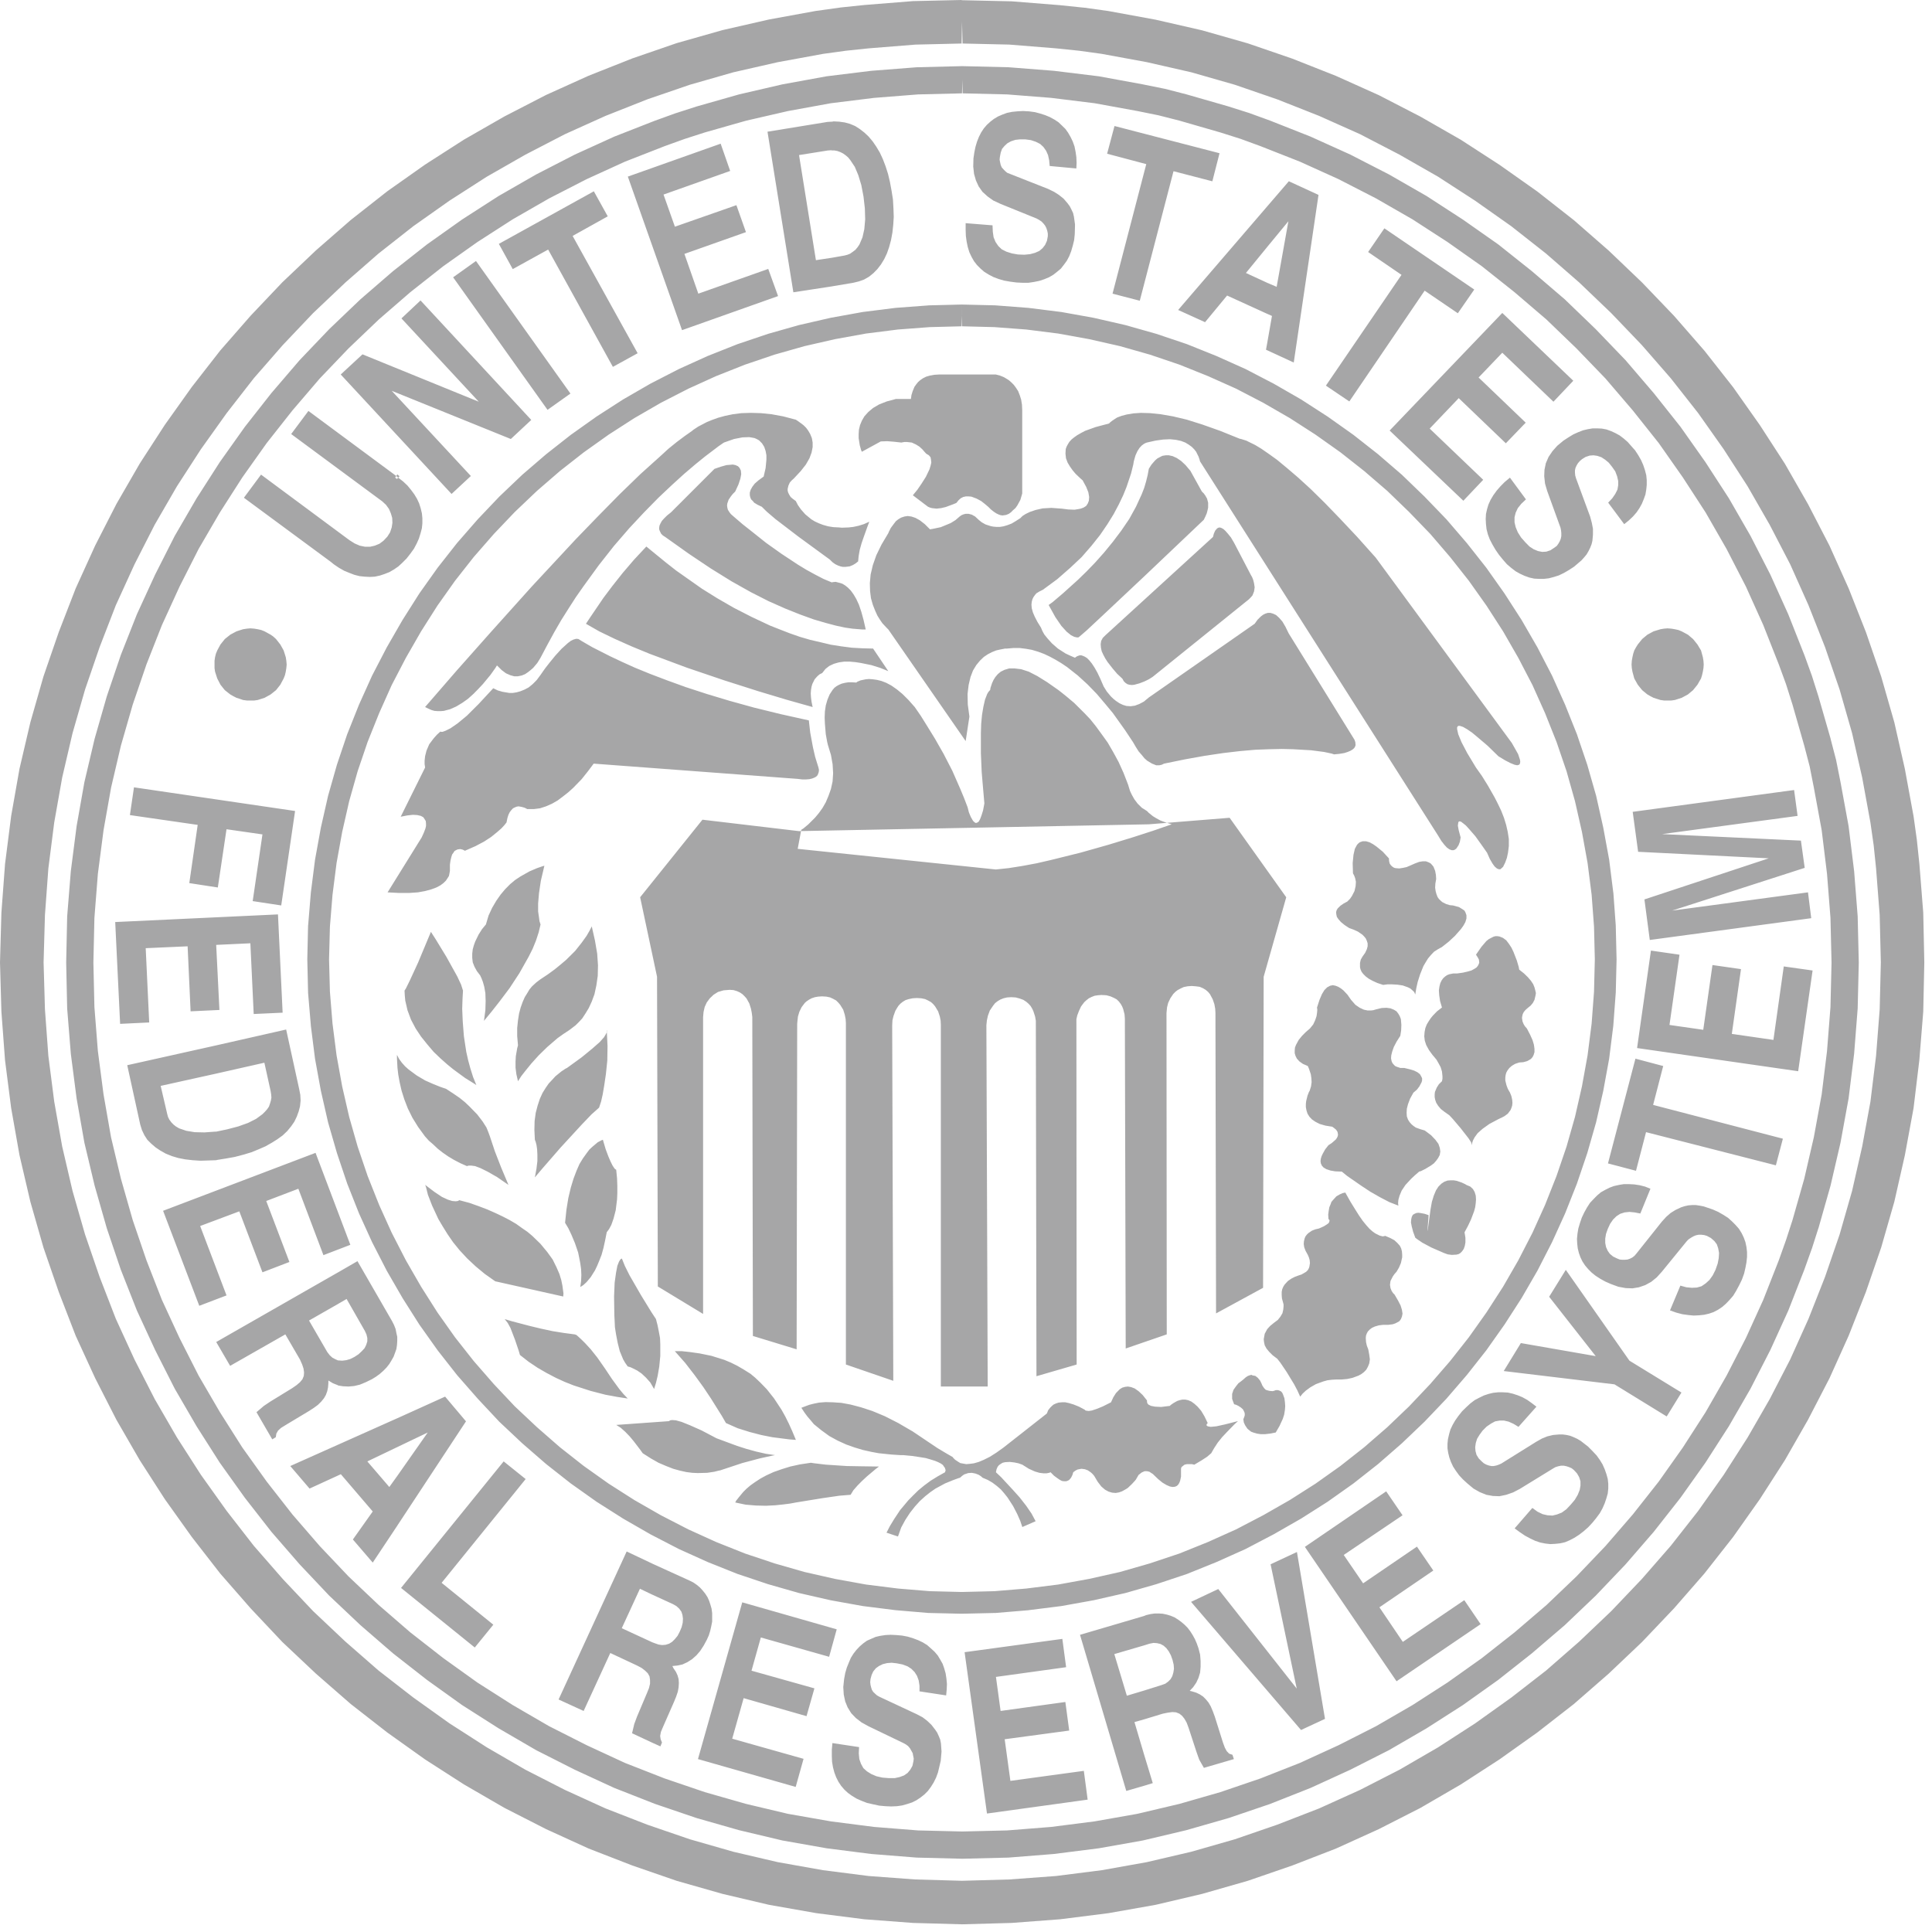 <svg width="98" height="98" viewBox="0 0 98 98" fill="none" xmlns="http://www.w3.org/2000/svg">
<path d="M48.774 0L46.313 0.056L43.854 0.253L42.653 0.378L42.636 0.381L41.427 0.549L41.403 0.551L39.011 0.988L36.651 1.527L34.33 2.186L32.07 2.965L29.859 3.841L27.697 4.818L25.588 5.906L23.544 7.077L21.564 8.348L19.646 9.702L17.794 11.158L16.029 12.698L14.323 14.318L12.714 16.014L11.17 17.781L9.729 19.63L8.362 21.549L7.092 23.509L5.907 25.561L4.83 27.667L3.84 29.844L2.981 32.061L2.204 34.315L1.541 36.636L0.989 38.995L0.567 41.385L0.255 43.829L0.071 46.299L0 48.814L0.071 51.313L0.255 53.78L0.567 56.212L0.989 58.597L1.541 60.961L2.204 63.28L2.981 65.536L3.84 67.757L4.832 69.916L5.907 72.021L7.09 74.069L8.362 76.046L9.729 77.962L11.17 79.816L12.712 81.581L14.323 83.291L16.03 84.899L17.795 86.438L19.646 87.881L21.564 89.248L23.537 90.516L25.59 91.705L27.697 92.78L29.859 93.767L32.075 94.627L34.33 95.406L36.651 96.067L39.011 96.622L41.414 97.045L43.841 97.354L46.313 97.54L48.798 97.61L51.313 97.54L53.781 97.354L56.226 97.045L58.617 96.622L60.977 96.067L63.293 95.404L65.55 94.627L67.769 93.767L69.943 92.78L72.049 91.707L74.1 90.516L76.064 89.243L77.978 87.881L79.831 86.438L81.596 84.899L83.29 83.291L84.916 81.581L86.454 79.818L87.912 77.962L89.266 76.046L90.538 74.066L91.708 72.022L92.798 69.916L93.773 67.753L94.645 65.538L95.422 63.28L96.088 60.961L96.623 58.602L97.064 56.212L97.357 53.78L97.556 51.313L97.61 48.814L97.556 46.299L97.362 43.84L97.234 42.625L97.232 42.602L97.064 41.398L97.059 41.374L96.622 38.997L96.088 36.637L95.422 34.315L94.65 32.069L93.776 29.855L92.801 27.681L91.711 25.572L90.538 23.523L89.269 21.564L87.912 19.641L86.457 17.79L84.917 16.023L83.293 14.329L81.599 12.709L79.836 11.169L77.983 9.716L76.062 8.36L74.102 7.09L72.052 5.916L69.947 4.83L67.772 3.852L65.557 2.976L63.297 2.2L60.974 1.538L58.62 0.999L56.237 0.562L55.03 0.393L55.012 0.392L53.791 0.266L53.781 0.264L51.314 0.067L48.801 0.011H48.777L48.774 0ZM48.798 1.103L48.826 2.206L48.801 2.207L51.201 2.262L53.574 2.453L54.74 2.574L55.884 2.732L58.174 3.153L60.424 3.666L62.632 4.298L64.788 5.04L66.908 5.877L68.987 6.806L70.994 7.847L72.949 8.965L74.822 10.179L76.661 11.476L78.421 12.861L80.106 14.329L81.728 15.882L83.281 17.503L84.75 19.188L86.138 20.953L87.434 22.788L88.645 24.664L89.765 26.616L90.808 28.626L91.736 30.702L92.573 32.822L93.315 34.981L93.946 37.187L94.459 39.441L94.877 41.727L95.041 42.874L95.162 44.039L95.346 46.412L95.405 48.815L95.346 51.201L95.162 53.561L94.877 55.881L94.459 58.154L93.946 60.41L93.315 62.615L92.573 64.773L91.736 66.895L90.808 68.956L89.77 70.966L88.645 72.92L87.434 74.811L86.138 76.643L84.75 78.41L83.281 80.095L81.728 81.726L80.109 83.266L78.426 84.737L76.661 86.108L74.822 87.421L72.945 88.634L70.994 89.766L68.987 90.793L66.912 91.732L64.788 92.556L62.632 93.298L60.421 93.931L58.17 94.457L55.894 94.864L53.563 95.16L51.201 95.335L48.798 95.402L46.425 95.335L44.064 95.16L41.744 94.864L39.457 94.457L37.205 93.931L34.996 93.298L32.833 92.556L30.716 91.732L28.657 90.793L26.647 89.766L24.692 88.632L22.804 87.419L20.968 86.108L19.201 84.737L17.515 83.264L15.885 81.726L14.349 80.1L12.876 78.412L11.5 76.643L10.19 74.807L8.979 72.92L7.847 70.966L6.82 68.956L5.875 66.895L5.055 64.777L4.313 62.615L3.679 60.408L3.154 58.154L2.751 55.881L2.453 53.561L2.28 51.201L2.211 48.815L2.28 46.412L2.453 44.05L2.751 41.716L3.154 39.441L3.679 37.191L4.313 34.981L5.055 32.82L5.875 30.702L6.822 28.628L7.847 26.617L8.976 24.666L10.189 22.791L11.5 20.953L12.876 19.185L14.347 17.5L15.883 15.882L17.518 14.332L19.201 12.861L20.968 11.472L22.8 10.179L24.69 8.965L26.647 7.847L28.657 6.806L30.718 5.877L32.838 5.038L34.996 4.298L37.203 3.666L39.457 3.153L41.755 2.732L42.902 2.574L44.057 2.453L46.427 2.263L48.801 2.207L48.776 2.206L48.798 1.103ZM48.798 3.355L46.499 3.412L44.2 3.591L41.93 3.87L39.688 4.279L37.501 4.785L35.349 5.397L34.302 5.734L34.291 5.736L33.244 6.114L33.234 6.117L31.163 6.928L29.159 7.84L27.197 8.849L25.291 9.943L23.442 11.133L21.662 12.396L19.936 13.754L18.281 15.185L16.7 16.695L15.199 18.268L13.767 19.938L12.424 21.647L11.15 23.439L9.973 25.274L8.864 27.182L7.869 29.146L6.943 31.161L6.13 33.22L5.416 35.325L4.8 37.473L4.281 39.673L3.886 41.904L3.593 44.184L3.407 46.484L3.357 48.828L3.407 51.153L3.593 53.457L3.886 55.719L4.281 57.966L4.8 60.142L5.416 62.299L6.127 64.403L6.945 66.478L7.869 68.478L8.864 70.442L9.973 72.35L11.15 74.197L12.422 75.977L13.767 77.701L15.199 79.351L16.7 80.939L18.286 82.437L19.938 83.867L21.662 85.215L23.438 86.488L25.291 87.668L27.197 88.777L29.159 89.77L31.161 90.693L33.237 91.507L35.34 92.222L37.496 92.837L39.688 93.358L41.933 93.754L44.197 94.043L46.499 94.226L48.815 94.284L51.155 94.226L53.452 94.043L55.737 93.754L57.968 93.358L60.168 92.837L62.314 92.222L64.419 91.507L66.477 90.693L68.493 89.77L70.457 88.775L72.363 87.668L74.202 86.491L75.994 85.215L77.701 83.867L79.371 82.437L80.943 80.939L82.453 79.355L83.882 77.705L85.241 75.977L86.506 74.197L87.696 72.345L88.794 70.442L89.8 68.478L90.711 66.478L91.522 64.407L91.896 63.36L91.902 63.35L92.236 62.305L92.242 62.294L92.854 60.14L93.358 57.966L93.769 55.719L94.05 53.45L94.23 51.153L94.286 48.828L94.23 46.485L94.05 44.188L93.769 41.904L93.361 39.681L93.142 38.584L93.14 38.567L92.855 37.473V37.464L92.242 35.333L91.907 34.276L91.902 34.261L91.526 33.225L91.522 33.216L90.711 31.164L89.8 29.146L88.794 27.182L87.696 25.274L86.506 23.439L85.241 21.647L83.882 19.936L82.453 18.268L80.941 16.695L79.371 15.182L77.703 13.754L75.997 12.396L74.197 11.133L72.363 9.943L70.457 8.849L68.493 7.84L66.475 6.928L64.423 6.117L63.393 5.743L63.378 5.736L62.316 5.401L62.307 5.397L60.177 4.785L59.093 4.506L59.076 4.503L57.962 4.278L57.96 4.277L55.737 3.87L53.453 3.591L51.156 3.411L48.815 3.355L48.798 3.355ZM48.815 4.045L48.828 4.735H48.814L51.084 4.789L53.314 4.964L55.527 5.237L57.694 5.632L58.765 5.849L59.818 6.117L61.907 6.72L62.933 7.045L63.932 7.411L65.937 8.2L67.892 9.085L69.798 10.063L71.645 11.124L73.429 12.279L75.166 13.504L76.823 14.821L78.443 16.207L79.966 17.674L81.434 19.196L82.821 20.817L84.138 22.473L85.36 24.214L86.517 25.995L87.577 27.842L88.557 29.745L89.439 31.7L90.231 33.707L90.597 34.707L90.921 35.732L91.522 37.83L91.795 38.877L92.005 39.941L92.404 42.11L92.675 44.327L92.85 46.557L92.904 48.828L92.85 51.08L92.675 53.315L92.404 55.514L92.006 57.686L91.52 59.792L90.921 61.897L90.594 62.905L90.231 63.923L89.439 65.939L88.557 67.877L87.577 69.782L86.517 71.63L85.36 73.427L84.138 75.153L82.821 76.823L81.434 78.426L79.966 79.963L78.445 81.415L76.825 82.802L75.166 84.108L73.425 85.345L71.645 86.492L69.798 87.562L67.897 88.526L65.937 89.424L63.938 90.211L61.899 90.906L59.82 91.503L57.689 92.006L55.527 92.388L53.314 92.671L51.082 92.848L48.815 92.902L46.572 92.848L44.343 92.671L42.14 92.388L39.967 92.006L37.847 91.503L35.755 90.906L33.713 90.211L31.702 89.424L29.762 88.526L27.857 87.562L26.009 86.489L24.214 85.345L22.488 84.108L20.814 82.802L19.211 81.415L17.678 79.963L16.222 78.426L14.838 76.826L13.53 75.154L12.294 73.427L11.154 71.63L10.077 69.782L9.11 67.878L8.213 65.937L7.43 63.93L6.733 61.891L6.134 59.792L5.632 57.686L5.252 55.514L4.964 53.31L4.789 51.08L4.737 48.828L4.789 46.558L4.964 44.33L5.252 42.111L5.635 39.95L6.134 37.819L6.733 35.739L7.43 33.699L8.215 31.705L9.112 29.745L10.077 27.842L11.153 25.995L12.294 24.214L13.53 22.473L14.838 20.814L16.223 19.196L17.678 17.674L19.214 16.207L20.814 14.821L22.488 13.501L24.214 12.279L26.009 11.124L27.856 10.063L29.762 9.085L31.702 8.2L33.72 7.411L34.734 7.046L35.744 6.72L37.847 6.122L39.969 5.633L42.14 5.237L44.34 4.965L46.572 4.789L48.814 4.735L48.798 4.736L48.815 4.045ZM51.88 5.632L51.603 5.647L51.329 5.675L51.078 5.727L50.844 5.813L50.623 5.908L50.413 6.034L50.236 6.171L50.057 6.335L49.903 6.514L49.767 6.722L49.655 6.942L49.557 7.191L49.479 7.455L49.423 7.73L49.378 8.035L49.367 8.45L49.408 8.82L49.503 9.151L49.642 9.456L49.836 9.731L50.098 9.968L50.389 10.174L50.747 10.34L52.581 11.084L52.706 11.153L52.83 11.236L52.927 11.336L53.012 11.443L53.076 11.567L53.122 11.708L53.15 11.844V11.982L53.106 12.216L53.012 12.423L52.883 12.59L52.719 12.729L52.501 12.825L52.252 12.892L51.962 12.921L51.63 12.908L51.329 12.854L51.051 12.767L50.812 12.646L50.636 12.477L50.498 12.272L50.4 12.038L50.359 11.748L50.346 11.43L48.982 11.32V11.651L48.993 11.967L49.033 12.259L49.09 12.533L49.172 12.798L49.282 13.031L49.408 13.251L49.557 13.444L49.738 13.626L49.929 13.79L50.154 13.929L50.389 14.052L50.647 14.149L50.926 14.232L51.229 14.285L51.558 14.329L51.862 14.344H52.168L52.444 14.303L52.719 14.247L52.968 14.165L53.206 14.067L53.422 13.942L53.617 13.79L53.812 13.626L53.965 13.431L54.116 13.224L54.238 12.992L54.335 12.741L54.415 12.466L54.486 12.177L54.517 11.871L54.53 11.387L54.474 10.989L54.432 10.807L54.348 10.628L54.265 10.464L54.153 10.312L53.95 10.076L53.712 9.886L53.468 9.731L53.161 9.581L51.229 8.82L51.091 8.766L50.993 8.684L50.898 8.586L50.812 8.489L50.76 8.365L50.732 8.24L50.705 8.104L50.718 7.966L50.76 7.745L50.827 7.553L50.955 7.401L51.104 7.263L51.285 7.165L51.506 7.094L51.742 7.068H51.999L52.291 7.107L52.54 7.191L52.76 7.301L52.927 7.455L53.063 7.647L53.161 7.866L53.219 8.132L53.245 8.42L54.597 8.545L54.61 8.255L54.597 7.966L54.557 7.691L54.504 7.427L54.415 7.178L54.309 6.958L54.182 6.737L54.045 6.543L53.863 6.365L53.688 6.198L53.48 6.062L53.245 5.935L53.012 5.839L52.747 5.755L52.499 5.689L52.194 5.648L51.907 5.632L51.88 5.632ZM42.285 6.157L42.215 6.172V6.171L41.978 6.184L38.931 6.681L40.243 14.826L42.215 14.524V14.523L43.278 14.344L43.568 14.274L43.831 14.179L44.078 14.038L44.299 13.859L44.504 13.651L44.684 13.418L44.852 13.143L44.989 12.853L45.101 12.533L45.197 12.177L45.266 11.802L45.309 11.415L45.335 11.002L45.32 10.575L45.294 10.117L45.222 9.663L45.14 9.222L45.045 8.822L44.921 8.434L44.783 8.073L44.632 7.746L44.45 7.44L44.27 7.177L44.063 6.929L43.842 6.722L43.608 6.542L43.376 6.393L43.113 6.282L42.85 6.211L42.573 6.172L42.285 6.157ZM56.532 6.392L56.158 7.798L58.144 8.325L56.433 14.896L57.815 15.254L59.526 8.685L61.496 9.196L61.86 7.772L56.532 6.392ZM36.555 7.288L31.847 8.958L34.596 16.747L39.467 15.019L38.969 13.641L35.422 14.896L34.717 12.879L37.838 11.775L37.354 10.407L34.234 11.499L33.657 9.869L37.038 8.671L36.555 7.288ZM42.159 7.622L42.215 7.633V7.632H42.326L42.477 7.66L42.629 7.716L42.767 7.786L42.903 7.883L43.029 7.993L43.139 8.132L43.36 8.463L43.539 8.891L43.689 9.386L43.801 9.968L43.87 10.576L43.886 11.127L43.842 11.625L43.749 12.038L43.597 12.397L43.496 12.546L43.39 12.672L43.265 12.767L43.126 12.866L42.988 12.922L42.839 12.961L42.215 13.072V13.072L41.387 13.197L40.531 7.866L41.991 7.633L42.159 7.622ZM65.376 9.194L64.273 10.476L59.761 15.723L61.126 16.343L62.244 14.991L64.273 15.917V15.916L64.52 16.026L64.273 17.435L64.217 17.739L64.273 17.765L65.625 18.389L66.881 9.886L65.376 9.194ZM30.123 9.704L25.304 12.37L26.009 13.65L27.805 12.659L31.088 18.609L32.344 17.918L29.046 11.967L30.828 10.974L30.123 9.704ZM65.353 11.223L64.758 14.549L64.273 14.344V14.342L63.199 13.847L64.273 12.534V12.533L65.353 11.223ZM70.222 11.582L69.398 12.784L71.091 13.942L67.256 19.561L68.444 20.363L72.265 14.744L73.948 15.89L74.781 14.687L70.222 11.582ZM24.144 13.239L22.985 14.066L27.773 20.789L28.935 19.963L24.144 13.239ZM21.331 15.24L20.363 16.151L24.285 20.377L18.387 17.974L17.283 18.996L22.905 25.055L23.884 24.145L19.869 19.823L25.912 22.268L26.948 21.301L21.331 15.24L21.331 15.24ZM48.773 15.448L47.117 15.489L47.105 15.491L45.447 15.615L45.432 15.616L43.762 15.826L42.133 16.121L40.533 16.488L38.96 16.934L37.416 17.455L35.9 18.056L34.438 18.718L32.991 19.462L31.606 20.262L30.256 21.132L28.953 22.058L27.701 23.042L26.494 24.08L25.33 25.188L24.235 26.34L23.182 27.547L22.2 28.796L21.272 30.102L20.418 31.449L19.617 32.84L18.875 34.27L18.211 35.742L17.61 37.248L17.089 38.794L16.642 40.367L16.276 41.981L15.98 43.607L15.768 45.275L15.631 46.931L15.627 46.949L15.588 48.646V48.662L15.627 50.347V50.361L15.768 52.021V52.032L15.979 53.702L16.276 55.328L16.641 56.929L17.091 58.488L17.61 60.032L18.211 61.55L18.875 63.009L19.617 64.455L20.418 65.842L21.272 67.189L22.2 68.496L23.182 69.748L24.235 70.95L25.327 72.117L26.493 73.213L27.701 74.262L28.951 75.246L30.259 76.174L31.606 77.03L32.992 77.827L34.438 78.575L35.9 79.235L37.416 79.84L38.96 80.357L40.533 80.807L42.136 81.173L43.762 81.466L45.43 81.676L47.089 81.817H47.104L48.774 81.856H48.787L50.484 81.817H50.5L52.161 81.679L52.172 81.676L53.841 81.466L55.47 81.173L57.081 80.807L58.654 80.357L60.203 79.841L61.704 79.235L63.177 78.575L64.608 77.826L65.997 77.031L67.346 76.174L68.653 75.248L69.905 74.262L71.108 73.213L72.258 72.116L73.368 70.951L74.406 69.746L75.39 68.498L76.314 67.192L77.184 65.842L77.986 64.455L78.728 63.008L79.39 61.551L79.991 60.034L80.515 58.488L80.962 56.928L81.326 55.328L81.624 53.701L81.834 52.029L81.957 50.375L81.959 50.36L82 48.672V48.662L81.959 46.964V46.949L81.838 45.292L81.834 45.279L81.624 43.607L81.325 41.981L80.964 40.367L80.514 38.794L79.99 37.248L79.389 35.745L78.727 34.27L77.986 32.84L77.183 31.449L76.314 30.101L75.39 28.795L74.406 27.549L73.368 26.341L72.258 25.19L71.108 24.08L69.901 23.04L68.652 22.058L67.346 21.132L65.999 20.262L64.608 19.462L63.176 18.718L61.703 18.058L60.202 17.455L58.653 16.934L57.081 16.489L55.469 16.12L53.841 15.827L52.164 15.617L50.512 15.491L50.499 15.489L48.799 15.448H48.786H48.774L48.787 16L48.8 16.551H48.787L50.443 16.593L52.059 16.715L53.677 16.919L55.249 17.204L56.809 17.557L58.328 17.989L59.82 18.494L61.271 19.076L62.696 19.713L64.078 20.431L65.426 21.208L66.728 22.047L67.993 22.943L69.198 23.892L70.366 24.898L71.477 25.971L72.551 27.083L73.552 28.25L74.505 29.457L75.401 30.72L76.243 32.025L77.015 33.368L77.735 34.752L78.373 36.175L78.953 37.629L79.462 39.119L79.891 40.64L80.244 42.201L80.529 43.774L80.735 45.388L80.856 47.003L80.897 48.662L80.856 50.304L80.735 51.917L80.529 53.533L80.244 55.105L79.891 56.654L79.462 58.162L78.953 59.654L78.373 61.118L77.735 62.53L77.015 63.93L76.243 65.269L75.401 66.573L74.505 67.836L73.552 69.045L72.546 70.207L71.477 71.336L70.366 72.398L69.198 73.412L67.991 74.362L66.731 75.257L65.426 76.088L64.078 76.858L62.699 77.578L61.271 78.219L59.82 78.804L58.328 79.302L56.809 79.739L55.247 80.089L53.677 80.375L52.057 80.578L50.443 80.712L48.787 80.753L47.163 80.712L45.549 80.578L43.931 80.375L42.354 80.089L40.81 79.739L39.287 79.302L37.797 78.804L36.328 78.219L34.922 77.581L33.518 76.858L32.175 76.088L30.873 75.257L29.612 74.362L28.405 73.413L27.238 72.394L26.112 71.336L25.053 70.212L24.032 69.041L23.084 67.838L22.191 66.576L21.361 65.269L20.589 63.93L19.869 62.53L19.231 61.118L18.649 59.654L18.142 58.162L17.712 56.654L17.357 55.108L17.072 53.533L16.866 51.917L16.735 50.304L16.691 48.662L16.735 47.007L16.866 45.392L17.072 43.774L17.357 42.201L17.712 40.64L18.142 39.119L18.649 37.629L19.231 36.178L19.869 34.75L20.589 33.368L21.361 32.023L22.189 30.72L23.084 29.457L24.034 28.25L25.053 27.083L26.112 25.971L27.238 24.9L28.403 23.892L29.612 22.945L30.875 22.047L32.178 21.208L33.521 20.432L34.922 19.714L36.328 19.076L37.797 18.494L39.287 17.989L40.81 17.557L42.354 17.204L43.928 16.919L45.544 16.715L47.158 16.593L48.787 16.551L48.774 16.551L48.787 16L48.786 16L48.773 15.448ZM76.203 15.874L70.489 21.839L74.228 25.4L75.235 24.337L72.52 21.74L73.993 20.196L76.383 22.486L77.391 21.439L75.001 19.149L76.203 17.892L78.797 20.377L79.805 19.313L76.203 15.874ZM47.641 18.996L47.394 19.011L47.173 19.05L46.98 19.106L46.814 19.189L46.676 19.285L46.567 19.381L46.468 19.505L46.386 19.619L46.291 19.851L46.232 20.045L46.206 20.237H45.447L44.978 20.363L44.59 20.516L44.287 20.694L44.041 20.901L43.844 21.12L43.718 21.34L43.625 21.563L43.569 21.797L43.555 22.017V22.225L43.611 22.584L43.68 22.833L43.718 22.915L44.675 22.392L45.004 22.379L45.35 22.407L45.719 22.448L45.873 22.42H45.998L46.249 22.448L46.455 22.543L46.634 22.653L46.786 22.792L46.881 22.902L46.98 23.012L47.117 23.095L47.201 23.192L47.225 23.317L47.24 23.467L47.201 23.633L47.145 23.812L46.966 24.185L46.747 24.53L46.538 24.836L46.304 25.123L47.073 25.705L47.173 25.747L47.269 25.774L47.504 25.8L47.74 25.774L47.974 25.718L48.346 25.58L48.512 25.511L48.622 25.375L48.732 25.275L48.856 25.21L48.994 25.18H49.133L49.273 25.192L49.535 25.29L49.768 25.415L49.946 25.554L50.125 25.705L50.264 25.842L50.403 25.952L50.53 26.037L50.638 26.09L50.749 26.132L50.856 26.146L51.036 26.12L51.174 26.062L51.287 25.98L51.365 25.898L51.507 25.774L51.605 25.636L51.756 25.359L51.826 25.123L51.852 25.029V20.817L51.839 20.527L51.796 20.266L51.726 20.045L51.644 19.837L51.536 19.671L51.423 19.519L51.3 19.396L51.174 19.285L50.928 19.134L50.72 19.05L50.513 18.996L47.641 18.996ZM15.644 20.845L14.77 22.017L19.33 25.387L19.386 25.428L19.579 25.607L19.73 25.815L19.825 26.036L19.894 26.271L19.905 26.52L19.869 26.754L19.786 27.004L19.646 27.223L19.451 27.43L19.247 27.582L19.01 27.679L18.776 27.733H18.516L18.25 27.679L17.991 27.567L17.729 27.402L17.673 27.361L13.241 24.075L12.372 25.248L16.788 28.506L16.924 28.618L17.188 28.798L17.453 28.949L17.714 29.057L17.974 29.157L18.237 29.224L18.5 29.251L18.763 29.264L19.01 29.251L19.271 29.195L19.51 29.115L19.756 29.018L19.992 28.88L20.21 28.729L20.418 28.536L20.625 28.328L20.82 28.079L20.997 27.833L21.138 27.567L21.248 27.32L21.331 27.057L21.4 26.794L21.425 26.546V26.284L21.4 26.036L21.341 25.789L21.262 25.538L21.153 25.302L21.012 25.069L20.848 24.848L20.666 24.627L20.446 24.42L20.198 24.228L20.132 24.296L20.045 24.224L20.043 24.227L20.032 24.214L20.045 24.224L20.101 24.145L15.644 20.845ZM20.101 24.145L20.101 24.145L20.197 24.227L20.198 24.228L20.266 24.158L20.169 24.076L20.158 24.062L20.101 24.145ZM38.076 20.942L37.606 20.957L37.18 21.011L36.778 21.094L36.432 21.189L36.118 21.301L35.85 21.411L35.424 21.634L35.177 21.796L35.093 21.865L34.734 22.117L34.331 22.419L33.906 22.763L33.467 23.165L32.486 24.048L31.433 25.069L30.346 26.174L29.212 27.346L26.962 29.765L24.893 32.068L23.166 34.014L21.562 35.864L21.73 35.946L21.882 36.015L22.036 36.059L22.202 36.072H22.352L22.515 36.059L22.834 35.974L23.139 35.838L23.443 35.656L23.733 35.451L24.011 35.202L24.256 34.953L24.492 34.702L24.878 34.235L25.124 33.889L25.208 33.753L25.444 33.987L25.665 34.153L25.885 34.25L26.08 34.304H26.273L26.465 34.264L26.632 34.197L26.781 34.097L26.919 33.987L27.047 33.876L27.255 33.629L27.417 33.366L27.76 32.717L28.107 32.081L28.466 31.46L28.838 30.87L29.212 30.288L29.599 29.736L30.371 28.673L31.143 27.692L31.918 26.795L32.679 25.98L33.397 25.249L34.085 24.6L34.706 24.035L35.272 23.553L35.767 23.152L36.462 22.625L36.721 22.448L37.234 22.268L37.66 22.186L38.007 22.173L38.158 22.199L38.283 22.224L38.404 22.281L38.504 22.337L38.653 22.487L38.765 22.668L38.835 22.873L38.876 23.094V23.317L38.835 23.745L38.765 24.048L38.738 24.172L38.473 24.366L38.283 24.531L38.158 24.697L38.076 24.848L38.034 24.984V25.123L38.06 25.236L38.101 25.331L38.188 25.415L38.253 25.497L38.435 25.608L38.642 25.705L38.891 25.951L39.332 26.328L40.504 27.224L42.093 28.385L42.231 28.521L42.367 28.618L42.508 28.686L42.631 28.729L42.754 28.755H42.88L43.098 28.729L43.266 28.66L43.405 28.575L43.529 28.477L43.555 28.203L43.611 27.886L43.704 27.554L43.818 27.224L44.011 26.685L44.095 26.464L43.818 26.587L43.542 26.672L43.279 26.728L43.048 26.754L42.697 26.767L42.562 26.754L42.269 26.739L42.01 26.698L41.761 26.629L41.541 26.546L41.335 26.451L41.153 26.341L40.849 26.09L40.628 25.841L40.474 25.622L40.366 25.415L40.215 25.303L40.105 25.21L40.035 25.097L39.979 24.984L39.953 24.89V24.794L39.994 24.628L40.063 24.476L40.161 24.366L40.269 24.269L40.617 23.896L40.876 23.566L41.059 23.248L41.166 22.958L41.221 22.681V22.448L41.182 22.225L41.097 22.017L41.002 21.852L40.892 21.701L40.769 21.578L40.643 21.48L40.45 21.342L40.366 21.288L39.73 21.121L39.138 21.012L38.599 20.957L38.076 20.942ZM57.868 20.943L57.486 20.969L57.153 21.025L56.891 21.094L56.668 21.177L56.517 21.274L56.395 21.357L56.309 21.426L56.255 21.482L55.58 21.661L55.042 21.854L54.834 21.964L54.641 22.075L54.487 22.184L54.349 22.295L54.239 22.418L54.17 22.53L54.103 22.654L54.059 22.777L54.046 23.013L54.072 23.247L54.155 23.467L54.28 23.675L54.417 23.867L54.559 24.034L54.806 24.269L54.916 24.364L55.096 24.696L55.206 24.97L55.247 25.209L55.232 25.401L55.178 25.539L55.096 25.662L54.97 25.744L54.821 25.8L54.67 25.829L54.505 25.855L54.183 25.842L53.865 25.801L53.331 25.762L52.885 25.788L52.526 25.87L52.24 25.967L52.017 26.076L51.864 26.175L51.756 26.283L51.52 26.435L51.313 26.558L51.092 26.642L50.9 26.698L50.72 26.727H50.542L50.376 26.712L50.238 26.683L49.989 26.602L49.794 26.491L49.643 26.368L49.465 26.201L49.295 26.106L49.133 26.063H48.983L48.87 26.091L48.773 26.132L48.691 26.188L48.468 26.381L48.221 26.534L47.96 26.642L47.722 26.74L47.326 26.824L47.173 26.85L46.911 26.588L46.663 26.395L46.44 26.27L46.232 26.201L46.041 26.175L45.873 26.201L45.706 26.257L45.568 26.339L45.446 26.435L45.35 26.558L45.185 26.781L45.087 26.975L45.06 27.043L44.714 27.624L44.452 28.161L44.273 28.671L44.162 29.143L44.123 29.584L44.134 29.984L44.179 30.343L44.273 30.674L44.387 30.964L44.506 31.228L44.634 31.433L44.757 31.613L44.977 31.847L45.06 31.93L48.983 37.591L49.173 36.348L49.091 35.739L49.079 35.201L49.133 34.747L49.228 34.345L49.353 34.016L49.52 33.739L49.712 33.506L49.904 33.323L50.11 33.185L50.32 33.077L50.529 32.993L50.707 32.952L50.984 32.898H51.079L51.41 32.87H51.725L52.048 32.911L52.346 32.964L52.666 33.06L52.969 33.173L53.259 33.311L53.564 33.477L53.839 33.642L54.131 33.839L54.67 34.264L55.165 34.716L55.636 35.201L56.06 35.701L56.448 36.168L57.07 37.039L57.472 37.645L57.608 37.879L57.758 38.116L57.914 38.294L58.05 38.461L58.19 38.586L58.437 38.735L58.647 38.818H58.809L58.932 38.791L59.045 38.735L60.122 38.515L61.117 38.337L62.043 38.199L62.895 38.099L63.685 38.03L64.387 38.004L65.021 37.991L65.588 38.004L66.513 38.058L67.16 38.142L67.55 38.225L67.671 38.266L67.943 38.238L68.186 38.199L68.361 38.142L68.497 38.086L68.611 38.017L68.691 37.948L68.737 37.868L68.761 37.799L68.748 37.645L68.704 37.52L68.627 37.396L65.367 32.126L65.205 31.794L65.049 31.528L64.881 31.336L64.729 31.198L64.58 31.128L64.444 31.089H64.303L64.18 31.128L64.067 31.185L63.959 31.267L63.791 31.433L63.642 31.64L58.273 35.38L58.022 35.588L57.786 35.713L57.565 35.795L57.349 35.824L57.139 35.809L56.96 35.755L56.781 35.67L56.616 35.56L56.478 35.45L56.35 35.327L56.142 35.078L55.98 34.816L55.813 34.429L55.662 34.113L55.521 33.864L55.385 33.657L55.262 33.505L55.139 33.38L55.029 33.311L54.929 33.267L54.849 33.241H54.765L54.641 33.285L54.559 33.336L54.531 33.365L54.28 33.256L54.046 33.146L53.659 32.897L53.356 32.631L53.136 32.387L52.969 32.179L52.872 32L52.803 31.836L52.623 31.544L52.487 31.282L52.392 31.061L52.336 30.853L52.32 30.674L52.336 30.52L52.374 30.384L52.431 30.274L52.502 30.177L52.571 30.095L52.734 29.997L52.9 29.915L53.631 29.377L54.28 28.809L54.864 28.26L55.357 27.694L55.798 27.14L56.175 26.588L56.491 26.076L56.754 25.581L56.973 25.122L57.139 24.711L57.373 24.018L57.485 23.564L57.512 23.4L57.594 23.108L57.693 22.889L57.799 22.723L57.914 22.598L58.022 22.518L58.108 22.472L58.176 22.448L58.617 22.349L59.006 22.295L59.35 22.28L59.649 22.31L59.901 22.364L60.122 22.448L60.3 22.556L60.453 22.667L60.577 22.792L60.673 22.915L60.797 23.164L60.853 23.329L60.869 23.4L72.944 42.38L73.113 42.657L73.262 42.849L73.401 43.001L73.526 43.085L73.636 43.126H73.729L73.798 43.098L73.872 43.042L73.983 42.877L74.052 42.698L74.09 42.479L73.993 42.118L73.949 41.882L73.969 41.733L73.983 41.689L74.021 41.662L74.103 41.675L74.215 41.759L74.352 41.869L74.504 42.034L74.839 42.42L75.126 42.821L75.429 43.252L75.57 43.569L75.706 43.803L75.814 43.952L75.929 44.052L76.022 44.091H76.108L76.173 44.034L76.245 43.967L76.353 43.747L76.437 43.513L76.493 43.252L76.535 42.919V42.559L76.48 42.2L76.398 41.841L76.288 41.482L76.147 41.123L75.983 40.779L75.814 40.448L75.47 39.843L75.167 39.356L74.865 38.93L74.424 38.199L74.134 37.645L73.969 37.245L73.911 36.983V36.901L73.937 36.845L73.983 36.819H74.052L74.215 36.873L74.424 36.994L74.67 37.162L74.936 37.383L75.455 37.824L76.009 38.363L76.353 38.571L76.617 38.707L76.825 38.791L76.96 38.818L77.058 38.791L77.099 38.735L77.114 38.638L77.099 38.532L77.006 38.253L76.852 37.978L76.686 37.686L69.784 28.286L68.834 27.224L67.96 26.296L67.189 25.498L66.473 24.795L65.835 24.213L65.27 23.731L64.785 23.329L64.344 23.013L63.985 22.764L63.667 22.572L63.213 22.349L62.951 22.267L62.882 22.254L61.89 21.854L60.992 21.536L60.202 21.287L59.5 21.12L58.876 21.012L58.34 20.956L57.868 20.943ZM80.787 21.729L80.538 21.771L80.3 21.827L80.056 21.922L79.805 22.035L79.558 22.186L79.309 22.348L78.989 22.614L78.745 22.889L78.55 23.178L78.412 23.497L78.343 23.829L78.33 24.156L78.371 24.531L78.481 24.905L79.156 26.767L79.184 26.905L79.197 27.041V27.193L79.168 27.333L79.117 27.457L79.046 27.582L78.966 27.692L78.853 27.775L78.645 27.913L78.436 27.982L78.232 27.995L78.014 27.952L77.791 27.859L77.581 27.721L77.376 27.513L77.155 27.262L76.991 27.003L76.881 26.739L76.824 26.492V26.243L76.881 26.008L76.991 25.774L77.168 25.554L77.403 25.331L76.591 24.228L76.324 24.451L76.108 24.669L75.916 24.89L75.747 25.123L75.606 25.361L75.5 25.595L75.43 25.828L75.375 26.077L75.362 26.328L75.375 26.575L75.403 26.836L75.47 27.1L75.569 27.362L75.706 27.625L75.858 27.885L76.039 28.147L76.244 28.398L76.437 28.619L76.662 28.811L76.881 28.978L77.099 29.101L77.333 29.209L77.573 29.295L77.817 29.35L78.065 29.363H78.317L78.565 29.334L78.827 29.265L79.076 29.185L79.338 29.058L79.597 28.906L79.848 28.742L80.22 28.423L80.356 28.272L80.482 28.119L80.579 27.952L80.659 27.79L80.731 27.609L80.774 27.431L80.802 27.113V26.823L80.744 26.52L80.659 26.203L79.941 24.256L79.902 24.117L79.889 23.979V23.856L79.917 23.73L79.974 23.607L80.04 23.497L80.138 23.384L80.25 23.289L80.428 23.178L80.638 23.109L80.828 23.095L81.02 23.122L81.228 23.192L81.42 23.317L81.602 23.468L81.767 23.674L81.933 23.91L82.026 24.156L82.082 24.395V24.615L82.044 24.836L81.933 25.056L81.781 25.276L81.574 25.497L82.387 26.588L82.623 26.397L82.829 26.203L83.01 25.995L83.161 25.774L83.283 25.554L83.38 25.318L83.464 25.084L83.506 24.836L83.53 24.6V24.351L83.506 24.105L83.437 23.84L83.354 23.592L83.246 23.345L83.103 23.095L82.941 22.846L82.744 22.625L82.565 22.42L82.357 22.24L82.154 22.086L81.933 21.965L81.712 21.865L81.492 21.785L81.257 21.74L81.02 21.729L80.787 21.729ZM59.128 23.095L58.961 23.122L58.825 23.191L58.701 23.258L58.589 23.358L58.41 23.564L58.312 23.717L58.273 23.784L58.213 24.105L58.132 24.433L58.038 24.751L57.914 25.069L57.622 25.705L57.278 26.328L56.876 26.918L56.448 27.485L56.007 28.024L55.553 28.534L55.111 28.991L54.67 29.419L53.923 30.093L53.4 30.537L53.192 30.688L53.536 31.309L53.839 31.75L54.103 32.04L54.324 32.219L54.488 32.302L54.625 32.333H54.694L54.726 32.317L55.111 31.986L55.883 31.265L58.038 29.239L61.061 26.367L61.141 26.203L61.213 26.036L61.253 25.882L61.282 25.746V25.498L61.226 25.289L61.141 25.14L61.061 25.028L60.964 24.933L60.382 23.882L60.136 23.592L59.915 23.384L59.692 23.233L59.484 23.138L59.291 23.095L59.128 23.095ZM37.165 23.564L37.014 23.579L36.849 23.592L36.558 23.674L36.24 23.784L34.031 25.993L33.839 26.146L33.685 26.298L33.573 26.423L33.505 26.546L33.454 26.657L33.436 26.767V26.849L33.467 26.934L33.534 27.072L33.629 27.165L33.741 27.236L34.942 28.09L36.058 28.837L37.109 29.488L38.091 30.039L38.986 30.494L39.828 30.868L40.587 31.171L41.277 31.42L41.887 31.599L42.41 31.737L42.867 31.835L43.239 31.889L43.736 31.93H43.914L43.803 31.445L43.691 31.035L43.569 30.674L43.436 30.386L43.297 30.15L43.157 29.956L43.007 29.804L42.871 29.696L42.731 29.611L42.608 29.57L42.387 29.514L42.236 29.529L42.192 29.542L41.766 29.363L41.34 29.142L40.91 28.906L40.479 28.645L39.64 28.091L38.865 27.54L38.206 27.016L37.665 26.588L37.198 26.187L37.073 26.077L36.991 25.969L36.921 25.855L36.893 25.746L36.88 25.636L36.893 25.538L36.96 25.346L37.073 25.18L37.17 25.056L37.293 24.933L37.459 24.572L37.555 24.282L37.598 24.049L37.581 23.869L37.512 23.73L37.432 23.648L37.306 23.592L37.17 23.564L37.165 23.564ZM61.874 26.755L61.803 26.766L61.734 26.807L61.638 26.919L61.571 27.073L61.528 27.237L56.074 32.221L55.938 32.357L55.857 32.508L55.831 32.675L55.845 32.854L55.883 33.034L55.965 33.213L56.061 33.393L56.175 33.572L56.435 33.906L56.669 34.18L56.935 34.429L57.002 34.553L57.084 34.635L57.183 34.704L57.291 34.734L57.414 34.747L57.54 34.734L57.8 34.662L58.05 34.566L58.273 34.457L58.468 34.334L63.352 30.398L63.445 30.302L63.531 30.204L63.613 29.997L63.642 29.792L63.613 29.597L63.57 29.42L63.516 29.281L63.445 29.156L62.595 27.527L62.439 27.263L62.286 27.073L62.164 26.934L62.056 26.835L61.957 26.781L61.874 26.755ZM32.786 27.722L32.167 28.384L31.59 29.058L31.064 29.722L30.607 30.33L29.96 31.282L29.722 31.64L30.397 32.026L31.174 32.402L32.031 32.784L32.941 33.159L34.831 33.864L36.737 34.511L38.473 35.064L39.899 35.493L41.221 35.865L41.166 35.601L41.138 35.381L41.125 35.175L41.138 34.996L41.166 34.829L41.207 34.69L41.322 34.457L41.458 34.305L41.569 34.208L41.707 34.139L41.871 33.932L42.064 33.78L42.3 33.67L42.546 33.6L42.823 33.56H43.098L43.392 33.586L43.666 33.629L44.205 33.739L44.646 33.877L45.059 34.044L44.287 32.898L43.751 32.885L43.21 32.855L42.673 32.785L42.148 32.703L41.62 32.577L41.097 32.456L40.573 32.303L40.063 32.125L39.563 31.931L39.068 31.736L38.129 31.295L37.218 30.828L36.377 30.343L35.603 29.86L34.915 29.376L34.292 28.937L33.78 28.535L33.051 27.94L32.785 27.722L32.786 27.722ZM12.698 31.873L12.524 31.888L12.328 31.918L11.998 32.024L11.682 32.193L11.405 32.414L11.184 32.691L11.102 32.84L11.02 32.994L10.951 33.16L10.908 33.337L10.882 33.517V33.712V33.889L10.908 34.068L11.02 34.416L11.184 34.733L11.405 35.009L11.682 35.227L11.831 35.312L11.998 35.397L12.164 35.45L12.328 35.507L12.524 35.533H12.698H12.895L13.075 35.507L13.418 35.397L13.726 35.227L14 35.009L14.219 34.733L14.388 34.416L14.454 34.25L14.496 34.068L14.524 33.889L14.541 33.712L14.524 33.517L14.496 33.337L14.388 32.994L14.219 32.691L14 32.414L13.862 32.288L13.726 32.193L13.418 32.024L13.252 31.957L13.075 31.918L12.895 31.888L12.698 31.873ZM84.583 31.873L84.404 31.888L84.227 31.918L83.878 32.024L83.565 32.193L83.299 32.414L83.076 32.691L82.983 32.84L82.898 32.994L82.844 33.16L82.804 33.337L82.773 33.517L82.76 33.712L82.773 33.889L82.804 34.068L82.898 34.416L83.076 34.733L83.299 35.009L83.565 35.227L83.714 35.312L83.878 35.397L84.045 35.45L84.227 35.507L84.404 35.533H84.583H84.778L84.958 35.507L85.301 35.397L85.617 35.227L85.879 35.009L86.102 34.733L86.284 34.416L86.335 34.25L86.377 34.068L86.407 33.889L86.42 33.712L86.407 33.517L86.377 33.337L86.284 32.994L86.102 32.691L85.879 32.414L85.617 32.193L85.301 32.024L85.137 31.957L84.958 31.918L84.778 31.888L84.583 31.873ZM29.229 32.402L29.09 32.441L28.952 32.508L28.803 32.621L28.483 32.911L28.167 33.257L27.877 33.613L27.641 33.916L27.418 34.236L27.224 34.496L27.019 34.703L26.811 34.872L26.605 34.98L26.395 35.065L26.205 35.118L26.012 35.149H25.833L25.498 35.093L25.254 35.024L25.02 34.911L24.276 35.713L23.681 36.306L23.21 36.694L22.851 36.942L22.602 37.066L22.45 37.122H22.368L22.34 37.106L22.16 37.271L22.009 37.439L21.884 37.604L21.771 37.755L21.635 38.073L21.564 38.35L21.538 38.586V38.763L21.564 38.93L20.325 41.428L20.668 41.361L20.945 41.331L21.166 41.344L21.343 41.384L21.471 41.453L21.538 41.551L21.598 41.649L21.609 41.774V41.897L21.581 42.021L21.497 42.242L21.389 42.479L19.66 45.265L20.242 45.295H20.753L21.194 45.265L21.564 45.198L21.873 45.114L22.133 45.018L22.34 44.908L22.492 44.795L22.617 44.672L22.699 44.549L22.771 44.436L22.794 44.329L22.822 44.172V44.103V43.859L22.851 43.649L22.891 43.484L22.933 43.344L23.002 43.251L23.056 43.167L23.127 43.126L23.21 43.087L23.346 43.069L23.471 43.098L23.584 43.154L24.122 42.918L24.563 42.684L24.92 42.449L25.211 42.213L25.431 42.021L25.584 41.856L25.693 41.718L25.738 41.497L25.79 41.331L25.857 41.194L25.943 41.084L26.026 40.999L26.108 40.959L26.205 40.918L26.302 40.902L26.467 40.931L26.618 40.974L26.746 41.041H27.073L27.392 41L27.695 40.902L28.003 40.766L28.288 40.602L28.565 40.394L28.827 40.187L29.075 39.964L29.504 39.523L29.822 39.124L30.114 38.735L40.463 39.509L40.686 39.536H40.894L41.06 39.523L41.183 39.494L41.292 39.453L41.376 39.41L41.443 39.356L41.486 39.289L41.529 39.166L41.542 39.053L41.515 38.93L41.348 38.391L41.237 37.909L41.099 37.163L41.045 36.694L41.03 36.542L39.598 36.224L38.242 35.891L37 35.547L35.851 35.201L34.79 34.855L33.84 34.511L32.969 34.18L32.196 33.864L31.522 33.559L30.94 33.284L30.042 32.828L29.521 32.526L29.34 32.413V32.413L29.229 32.402ZM51.191 33.906L50.958 33.975L50.763 34.07L50.613 34.196L50.486 34.345L50.393 34.496L50.322 34.65L50.24 34.898L50.227 34.996L50.14 35.093L50.075 35.201L49.963 35.493L49.881 35.852L49.812 36.265L49.77 36.72L49.755 37.204V38.2L49.796 39.163L49.865 39.979L49.932 40.752L49.865 41.111L49.783 41.372L49.714 41.552L49.645 41.675L49.56 41.731L49.493 41.746L49.426 41.705L49.355 41.634L49.244 41.441L49.147 41.206L49.081 40.946L48.901 40.477L48.706 40.008L48.306 39.097L47.863 38.238L47.423 37.466L47.023 36.817L46.705 36.307L46.401 35.866L46.083 35.507L45.777 35.202L45.492 34.968L45.213 34.773L44.953 34.635L44.705 34.54L44.482 34.486L44.274 34.457L44.081 34.442L43.915 34.457L43.653 34.511L43.489 34.58L43.433 34.622L43.225 34.609H43.033L42.868 34.635L42.699 34.676L42.563 34.734L42.438 34.803L42.33 34.883L42.233 34.996L42.081 35.229L41.971 35.494L41.888 35.781L41.843 36.086L41.83 36.404L41.843 36.707L41.888 37.245L41.958 37.632L41.994 37.784L42.15 38.294L42.233 38.764L42.26 39.218L42.233 39.636L42.15 40.018L42.027 40.364L41.888 40.695L41.72 40.987L41.542 41.236L41.348 41.47L41.168 41.649L41.004 41.813L40.755 42.021L40.645 42.09L40.632 42.156L58.275 41.813L59.195 41.738L59.129 41.718L58.865 41.621L58.66 41.511L58.48 41.401L58.261 41.223L58.178 41.138L57.916 40.972L57.708 40.766L57.542 40.546L57.416 40.324L57.319 40.118L57.267 39.949L57.221 39.798L56.99 39.203L56.741 38.652L56.464 38.143L56.19 37.671L55.885 37.246L55.592 36.845L55.305 36.486L55.015 36.181L54.49 35.658L54.061 35.298L53.784 35.078L53.678 34.996L53.109 34.598L52.614 34.291L52.184 34.07L51.797 33.945L51.468 33.906L51.191 33.906ZM59.195 41.738L59.434 41.813L58.506 42.134L57.487 42.464L56.229 42.849L54.808 43.251L53.318 43.621L52.584 43.79L51.853 43.926L51.163 44.035L50.514 44.104L40.463 43.057L40.632 42.156L40.522 42.158L35.631 41.579L32.471 45.513L33.328 49.545L33.368 65.256L35.664 66.649V51.589L35.688 51.327L35.746 51.076L35.852 50.845L36.008 50.637L36.198 50.456L36.42 50.317L36.698 50.235L37.015 50.209L37.206 50.222L37.387 50.276L37.539 50.347L37.662 50.43L37.773 50.54L37.87 50.65L38.008 50.899L38.092 51.163L38.132 51.368L38.16 51.589L38.19 67.766L40.409 68.444L40.437 51.935L40.452 51.768L40.476 51.561L40.545 51.327L40.658 51.092L40.824 50.871L40.92 50.787L41.045 50.704L41.168 50.638L41.337 50.581L41.502 50.553L41.694 50.54L41.914 50.553L42.109 50.594L42.26 50.665L42.412 50.747L42.523 50.858L42.617 50.968L42.771 51.215L42.853 51.478L42.895 51.699L42.908 51.905V69.215L45.312 70.041L45.256 52.028L45.269 51.755L45.323 51.533L45.418 51.271L45.492 51.146L45.57 51.023L45.671 50.912L45.79 50.817L45.931 50.731L46.099 50.678L46.292 50.638L46.511 50.624L46.731 50.638L46.926 50.678L47.075 50.748L47.226 50.832L47.341 50.938L47.434 51.05L47.585 51.299L47.672 51.561L47.713 51.768L47.724 51.989V70.331H50.101L50.034 52.002L50.06 51.756L50.112 51.52L50.209 51.257L50.378 51.008L50.474 50.886L50.599 50.787L50.735 50.705L50.902 50.638L51.081 50.595L51.288 50.582L51.522 50.595L51.728 50.651L51.91 50.718L52.061 50.817L52.184 50.925L52.282 51.036L52.364 51.176L52.42 51.3L52.505 51.561L52.543 51.782V52.002L52.574 69.808L54.613 69.215L54.6 51.836V51.7L54.643 51.507L54.728 51.284L54.836 51.051L55.001 50.832L55.113 50.731L55.233 50.638L55.372 50.569L55.523 50.51L55.69 50.484L55.871 50.471L56.121 50.484L56.328 50.54L56.493 50.612L56.644 50.692L56.756 50.802L56.849 50.925L56.921 51.051L56.975 51.189L57.042 51.451L57.059 51.672V51.892L57.101 68.402L59.183 67.686L59.17 51.383L59.199 51.092L59.255 50.871L59.365 50.638L59.514 50.417L59.627 50.304L59.733 50.223L59.888 50.14L60.04 50.069L60.233 50.03L60.44 50.014L60.663 50.03L60.855 50.056L61.02 50.127L61.158 50.209L61.283 50.317L61.376 50.43L61.515 50.691L61.599 50.938L61.64 51.163L61.653 51.384L61.684 66.622L64.069 65.324L64.099 49.545L65.244 45.513L62.373 41.482L59.195 41.738ZM6.796 39.937L6.589 41.345L10.028 41.842L9.602 44.795L11.049 45.017L11.49 42.063L13.313 42.325L12.818 45.708L14.265 45.928L14.968 41.137L6.796 39.937ZM91.005 40.074L82.818 41.18L83.093 43.207L89.719 43.538L83.413 45.623L83.685 47.68L91.874 46.575L91.71 45.264L84.819 46.19L91.543 44.022L91.351 42.64L84.308 42.31L91.182 41.386L91.005 40.074ZM69.122 42.672L68.971 42.724L68.904 42.78L68.837 42.849L68.724 43.057L68.655 43.362L68.614 43.777L68.629 44.298L68.695 44.424L68.74 44.549L68.778 44.727L68.763 44.95L68.707 45.196L68.571 45.46L68.475 45.596L68.337 45.734L68.156 45.83L67.993 45.942L67.853 46.08L67.797 46.176L67.773 46.273L67.784 46.383L67.811 46.507L67.896 46.632L68.019 46.771L68.201 46.92L68.435 47.074L68.666 47.158L68.876 47.253L69.097 47.404L69.196 47.502L69.276 47.599L69.332 47.722L69.373 47.848V47.999L69.332 48.151L69.248 48.33L69.11 48.525L69.025 48.676L68.986 48.841V49.063L69.012 49.171L69.068 49.297L69.153 49.407L69.276 49.53L69.427 49.643L69.622 49.751L69.868 49.863L70.16 49.959L70.379 49.931H70.602L70.878 49.946L71.153 49.987L71.42 50.082L71.538 50.141L71.633 50.223L71.731 50.315L71.789 50.443L71.841 50.125L71.912 49.807L72.035 49.42L72.202 49.005L72.314 48.815L72.434 48.62L72.587 48.438L72.741 48.276L72.936 48.151L73.141 48.038L73.489 47.763L73.8 47.473L74.106 47.127L74.231 46.952L74.331 46.771L74.385 46.591V46.425L74.331 46.273L74.285 46.191L74.206 46.135L74.008 46.011L73.704 45.929L73.541 45.914L73.362 45.86L73.167 45.763L73.085 45.694L72.986 45.596L72.92 45.501L72.866 45.362L72.823 45.209L72.797 45.029L72.808 44.824L72.849 44.588L72.836 44.383L72.797 44.173L72.715 43.967L72.641 43.873L72.561 43.79L72.449 43.734L72.328 43.69H72.161L71.984 43.719L71.763 43.803L71.513 43.913L71.348 43.983L71.166 44.022L70.974 44.052L70.779 44.035L70.699 44.009L70.617 43.953L70.548 43.886L70.492 43.803L70.461 43.677L70.453 43.539L70.363 43.444L70.147 43.208L69.828 42.946L69.648 42.821L69.466 42.724L69.289 42.672L69.122 42.672ZM27.614 43.914L27.516 43.942L27.244 44.035L26.853 44.202L26.388 44.465L26.122 44.643L25.875 44.85L25.626 45.101L25.395 45.376L25.172 45.694L24.962 46.053L24.783 46.438L24.647 46.894L24.452 47.128L24.277 47.405L24.108 47.751L24.038 47.944L23.98 48.149L23.954 48.372V48.593L23.98 48.815L24.067 49.035L24.188 49.256L24.355 49.475L24.426 49.628L24.495 49.808L24.564 50.055L24.62 50.374L24.634 50.775L24.62 51.242L24.549 51.783L24.936 51.313L25.349 50.787L25.847 50.125L26.344 49.367L26.578 48.952L26.811 48.538L27.019 48.125L27.188 47.71L27.324 47.294L27.419 46.895L27.366 46.728L27.34 46.535L27.296 46.233V45.831L27.34 45.309L27.435 44.673L27.614 43.914ZM14.1 46.383L5.844 46.77L6.093 51.935L7.568 51.864L7.391 48.096L9.517 48.001L9.668 51.299L11.13 51.23L10.966 47.929L12.7 47.848L12.869 51.435L14.336 51.368L14.1 46.383ZM30.017 46.991L29.904 47.212L29.753 47.473L29.504 47.82L29.176 48.233L28.717 48.689L28.442 48.922L28.137 49.171L27.796 49.42L27.419 49.671L27.365 49.71L27.199 49.836L26.978 50.041L26.853 50.195L26.747 50.374L26.619 50.58L26.509 50.83L26.411 51.105L26.329 51.41L26.275 51.754L26.234 52.143V52.555L26.275 53.026L26.234 53.175L26.165 53.577L26.15 53.852V54.157L26.193 54.488L26.275 54.845L26.441 54.586L26.66 54.306L26.95 53.949L27.324 53.534L27.763 53.106L28.276 52.664L28.565 52.457L28.855 52.266L28.953 52.195L29.202 52.003L29.355 51.851L29.535 51.657L29.697 51.41L29.865 51.133L30.017 50.803L30.154 50.431L30.25 49.987L30.32 49.503L30.333 48.964L30.292 48.371L30.179 47.709L30.017 46.991ZM21.858 47.268L21.207 48.827L20.794 49.722L20.589 50.14L20.52 50.248L20.533 50.497L20.558 50.761L20.616 51.008L20.669 51.241L20.85 51.727L21.084 52.169L21.358 52.582L21.679 52.982L21.996 53.354L22.341 53.685L22.687 53.992L23.003 54.25L23.595 54.682L24.013 54.942L24.162 55.039L23.995 54.626L23.861 54.2L23.748 53.785L23.651 53.354L23.53 52.554L23.472 51.808L23.445 51.176L23.461 50.676L23.485 50.248L23.389 49.945L23.195 49.53L22.644 48.537L22.105 47.653L21.858 47.268ZM75.851 47.487L75.751 47.516L75.643 47.572L75.516 47.639L75.394 47.736L75.146 48.026L74.869 48.426L74.951 48.552L75.018 48.675L75.034 48.828L75.005 48.911L74.964 48.991L74.895 49.075L74.787 49.145L74.635 49.228L74.441 49.283L74.207 49.337L73.902 49.38H73.848H73.705L73.517 49.419L73.405 49.462L73.307 49.529L73.212 49.613L73.13 49.724L73.061 49.864L73.017 50.029L72.987 50.236L73.004 50.483L73.046 50.775L73.143 51.105L72.894 51.298L72.689 51.508L72.576 51.644L72.466 51.809L72.368 51.973L72.299 52.155L72.262 52.347L72.245 52.568L72.272 52.788L72.344 53.009L72.481 53.26L72.66 53.507L72.756 53.619L72.868 53.755L72.963 53.922L73.076 54.13L73.143 54.35L73.169 54.597V54.72L73.143 54.845L72.987 54.997L72.881 55.164L72.786 55.387L72.773 55.512V55.648L72.799 55.786L72.851 55.935L72.948 56.089L73.086 56.254L73.283 56.407L73.517 56.571L73.697 56.764L74.095 57.233L74.495 57.746L74.62 57.94L74.674 58.088V57.98L74.713 57.856L74.8 57.69L74.951 57.482L75.2 57.261L75.546 57.013L76.013 56.764L76.164 56.695L76.316 56.615L76.484 56.49L76.621 56.307L76.666 56.2L76.705 56.076L76.718 55.935L76.705 55.786L76.666 55.605L76.595 55.425L76.484 55.233L76.413 55.041L76.356 54.807V54.666L76.37 54.545L76.402 54.417L76.469 54.294L76.564 54.17L76.69 54.06L76.856 53.963L77.062 53.894L77.271 53.879L77.464 53.825L77.563 53.771L77.656 53.715L77.739 53.619L77.795 53.507L77.836 53.37V53.204L77.808 52.997L77.739 52.763L77.616 52.488L77.451 52.17L77.353 52.059L77.284 51.947L77.228 51.809L77.202 51.627L77.218 51.534L77.241 51.437L77.297 51.327L77.38 51.229L77.505 51.119L77.642 51.009L77.754 50.873L77.836 50.717L77.888 50.496L77.908 50.375L77.876 50.236L77.836 50.083L77.769 49.919L77.656 49.749L77.506 49.573L77.308 49.38L77.062 49.185L77.036 49.047L76.939 48.718L76.772 48.287L76.666 48.067L76.539 47.874L76.403 47.695L76.234 47.572L76.056 47.502L75.957 47.487L75.851 47.487ZM74.674 58.088L74.674 58.09H74.675L74.674 58.088ZM83.743 48.218L83.04 53.162L91.212 54.337L91.943 49.228L90.481 49.022L89.956 52.749L87.846 52.444L88.311 49.158L86.864 48.951L86.397 52.236L84.684 51.99L85.192 48.427L83.743 48.218ZM67.606 49.973L67.472 50.001L67.318 50.083L67.179 50.222L67.052 50.432L66.931 50.717L66.805 51.106L66.82 51.23L66.805 51.383L66.78 51.548L66.71 51.755L66.613 51.963L66.446 52.17L66.239 52.348L66.046 52.542L65.877 52.748L65.741 52.997L65.687 53.135L65.674 53.287V53.425L65.715 53.561L65.784 53.699L65.91 53.838L66.085 53.963L66.338 54.074L66.392 54.199L66.49 54.487L66.518 54.682L66.531 54.889L66.501 55.11L66.431 55.331L66.392 55.398L66.323 55.577L66.254 55.856L66.239 56.007V56.156L66.269 56.321L66.323 56.49L66.418 56.643L66.546 56.78L66.725 56.903L66.943 57.013L67.233 57.097L67.58 57.152L67.674 57.221L67.774 57.305L67.846 57.416L67.87 57.554L67.854 57.636L67.814 57.721L67.759 57.801L67.662 57.885L67.554 57.98L67.385 58.09L67.221 58.298L67.097 58.519L67.039 58.642L67 58.767L66.983 58.895L67 59.014L67.052 59.127L67.136 59.221L67.279 59.306L67.487 59.375L67.729 59.416L68.062 59.429L68.339 59.654L69.055 60.149L69.511 60.45L69.995 60.727L70.478 60.978L70.932 61.155L70.917 61.032L70.932 60.863L70.989 60.658L71.097 60.396L71.291 60.106L71.584 59.79L71.778 59.609L71.986 59.429L72.079 59.403L72.299 59.293L72.576 59.126L72.73 59.014L72.85 58.878L72.948 58.742L73.03 58.588L73.06 58.408L73.03 58.216L72.963 58.021L72.81 57.814L72.589 57.582L72.271 57.344L72.038 57.275L71.815 57.195L71.694 57.11L71.597 57.028L71.501 56.918L71.421 56.793L71.361 56.628L71.35 56.448L71.361 56.243L71.421 56.007L71.527 55.728L71.694 55.425L71.871 55.274L71.996 55.11L72.107 54.902L72.135 54.807V54.694L72.089 54.597L72.025 54.487L71.901 54.391L71.733 54.307L71.514 54.24L71.225 54.171H71.029L70.853 54.112L70.768 54.074L70.701 54.007L70.629 53.922L70.588 53.825L70.56 53.684L70.571 53.535L70.619 53.34L70.701 53.107L70.837 52.845L71.03 52.542L71.073 52.266L71.084 51.989L71.06 51.698L71.004 51.548L70.932 51.422L70.837 51.299L70.701 51.216L70.532 51.147L70.327 51.119L70.078 51.132L69.788 51.203L69.66 51.242L69.542 51.256H69.375L69.183 51.216L68.973 51.119L68.752 50.968L68.532 50.717L68.352 50.458L68.144 50.237L68.021 50.139L67.883 50.055L67.745 50.001L67.606 49.973ZM14.515 52.222L10.968 53.026L6.454 54.032L7.113 57.041L7.198 57.318L7.323 57.581L7.472 57.813L7.667 58.007L7.89 58.2L8.136 58.365L8.413 58.52L8.718 58.643L9.049 58.741L9.395 58.808L9.765 58.851L10.168 58.877L10.583 58.864L10.968 58.851V58.851L11.008 58.838L11.45 58.767L11.904 58.686L12.332 58.574L12.75 58.449L13.122 58.297L13.464 58.148L13.784 57.967L14.071 57.787L14.338 57.594L14.569 57.374L14.764 57.138L14.928 56.902L15.053 56.643L15.15 56.378L15.218 56.117L15.248 55.825L15.233 55.54L15.177 55.248L14.515 52.222ZM30.778 52.266L30.782 52.353L30.791 52.333V52.279L30.778 52.266ZM30.782 52.353L30.748 52.43L30.64 52.612L30.421 52.858L30.044 53.19L29.506 53.631L28.764 54.169L28.678 54.212L28.47 54.351L28.17 54.597L28.016 54.766L27.834 54.959L27.683 55.177L27.518 55.441L27.382 55.742L27.272 56.077L27.174 56.449L27.118 56.862L27.107 57.319L27.131 57.814L27.174 57.926L27.213 58.076L27.245 58.298L27.259 58.573V58.893L27.213 59.278L27.131 59.722L27.518 59.265L28.444 58.201L29.523 57.029L30.002 56.529L30.388 56.185L30.488 55.883L30.57 55.524L30.65 55.054L30.735 54.474L30.805 53.799L30.817 53.066L30.782 52.353ZM20.136 53.508V53.685L20.162 54.169L20.201 54.503L20.27 54.889L20.368 55.318L20.506 55.757L20.687 56.226L20.919 56.696L21.209 57.165L21.553 57.637L21.75 57.857L21.97 58.047L22.206 58.27L22.452 58.463L22.728 58.655L23.032 58.837L23.348 59.001L23.683 59.15L23.776 59.124H23.901L24.097 59.15L24.373 59.253L24.73 59.429L25.212 59.705L25.792 60.104L25.421 59.222L25.105 58.409L24.842 57.621L24.771 57.429L24.676 57.193L24.483 56.89L24.207 56.529L23.819 56.131L23.586 55.909L23.311 55.688L22.989 55.467L22.632 55.234L22.314 55.123L21.97 54.985L21.566 54.806L21.142 54.556L20.727 54.25L20.547 54.088L20.383 53.905L20.245 53.715L20.136 53.508ZM82.957 53.7L81.564 59.014L82.985 59.388L83.495 57.428L90.08 59.111L90.436 57.76L83.854 56.046L84.365 54.074L82.957 53.7ZM13.41 53.906L13.728 55.344L13.754 55.511L13.767 55.676L13.741 55.825L13.696 55.976L13.643 56.132L13.547 56.271L13.438 56.392L13.313 56.517L12.992 56.753L12.582 56.96L12.085 57.138L11.517 57.287L10.966 57.402H10.91L10.373 57.441L9.876 57.43L9.448 57.359L9.089 57.236L8.92 57.138L8.799 57.041L8.691 56.93L8.591 56.794L8.522 56.656L8.481 56.502L8.15 55.081L10.966 54.458L13.41 53.906ZM30.581 57.814L30.514 57.839L30.32 57.941L30.057 58.162L29.894 58.313L29.74 58.519L29.571 58.755L29.394 59.044L29.243 59.388L29.091 59.79L28.953 60.244L28.828 60.77L28.732 61.363L28.663 62.025L28.828 62.301L28.98 62.62L29.16 63.048L29.326 63.532L29.381 63.804L29.435 64.082L29.476 64.373L29.489 64.674L29.476 64.979L29.435 65.284L29.588 65.186L29.753 65.035L29.963 64.784L30.179 64.441L30.291 64.207L30.399 63.945L30.514 63.653L30.609 63.309L30.694 62.922L30.776 62.507L30.897 62.342L31.008 62.135L31.12 61.819L31.232 61.389L31.3 60.837L31.314 60.519V60.162L31.3 59.773L31.256 59.332L31.202 59.306L31.146 59.236L31.066 59.111L30.971 58.92L30.858 58.657L30.719 58.285L30.581 57.814ZM16.006 58.478L8.273 61.417L10.108 66.236L11.49 65.709L10.153 62.189L12.139 61.445L13.313 64.538L14.68 64.013L13.505 60.92L15.134 60.299L16.406 63.667L17.771 63.143L16.006 58.478ZM73.584 59.871L73.422 59.884L73.267 59.94L73.118 60.038L72.964 60.189L72.839 60.383L72.73 60.643L72.631 60.965L72.563 61.35L72.425 62.369L72.412 62.453V62.356L72.466 61.638L72.263 61.57L72.053 61.53L71.941 61.517L71.843 61.53L71.749 61.57L71.664 61.623L71.612 61.724L71.584 61.846L71.571 62.012L71.612 62.22L71.679 62.479L71.791 62.784L71.885 62.856L72.148 63.035L72.605 63.279L73.241 63.556L73.435 63.627L73.64 63.654L73.876 63.641L73.987 63.614L74.082 63.556L74.162 63.474L74.248 63.351L74.301 63.199L74.333 63.02V62.784L74.288 62.508L74.467 62.174L74.621 61.846L74.772 61.445L74.828 61.237L74.856 61.032L74.87 60.838L74.856 60.642L74.8 60.461L74.713 60.312L74.58 60.189L74.387 60.107L74.315 60.063L74.138 59.981L73.887 59.897L73.733 59.871L73.584 59.871ZM82.362 60.065L82.117 60.106L81.866 60.162L81.645 60.244L81.425 60.355L81.204 60.478L81.01 60.643L80.832 60.824L80.65 61.017L80.499 61.252L80.361 61.499L80.238 61.76L80.142 62.039L80.06 62.317L80.017 62.576L79.991 62.84L80.004 63.086L80.03 63.322L80.088 63.556L80.168 63.779L80.268 63.986L80.404 64.192L80.558 64.373L80.735 64.551L80.943 64.718L81.179 64.869L81.425 65.005L81.704 65.128L82.087 65.269L82.461 65.338L82.807 65.351L83.136 65.297L83.456 65.186L83.758 65.02L84.034 64.797L84.295 64.51L85.554 62.966L85.651 62.866L85.776 62.783L85.895 62.714L86.023 62.66L86.158 62.632H86.3L86.437 62.647L86.577 62.687L86.783 62.797L86.959 62.95L87.085 63.115L87.155 63.322L87.198 63.556L87.182 63.817L87.129 64.094L87.018 64.412L86.878 64.692L86.711 64.925L86.517 65.102L86.311 65.243L86.079 65.31L85.816 65.323L85.539 65.297L85.236 65.213L84.71 66.47L85.028 66.582L85.331 66.662L85.638 66.705L85.911 66.731L86.188 66.718L86.437 66.692L86.683 66.636L86.919 66.556L87.139 66.441L87.365 66.29L87.555 66.123L87.737 65.931L87.916 65.725L88.065 65.479L88.216 65.2L88.357 64.91L88.468 64.605L88.535 64.317L88.588 64.038L88.617 63.766V63.5L88.588 63.253L88.535 63.004L88.45 62.77L88.344 62.55L88.206 62.329L88.035 62.135L87.857 61.956L87.652 61.773L87.416 61.622L87.155 61.473L86.878 61.35L86.424 61.196L86.216 61.155L86.023 61.127H85.829L85.638 61.142L85.454 61.183L85.277 61.239L84.987 61.376L84.741 61.529L84.518 61.724L84.295 61.969L82.997 63.599L82.902 63.708L82.792 63.791L82.681 63.846L82.556 63.889L82.42 63.902H82.294L82.158 63.889L82.016 63.831L81.823 63.737L81.658 63.599L81.551 63.448L81.464 63.253L81.425 63.048V62.827L81.464 62.591L81.551 62.342L81.671 62.081L81.823 61.86L81.993 61.693L82.184 61.57L82.407 61.499L82.654 61.473L82.917 61.499L83.205 61.555L83.718 60.298L83.441 60.188L83.166 60.119L82.889 60.078L82.628 60.065L82.362 60.065ZM21.568 60.104L21.613 60.232L21.706 60.604L21.914 61.143L22.233 61.831L22.454 62.205L22.703 62.605L22.978 63.005L23.313 63.418L23.696 63.831L24.126 64.234L24.593 64.621L25.119 64.993L28.569 65.765L28.582 65.614L28.528 65.213L28.472 64.939L28.376 64.621L28.225 64.275L28.033 63.887L27.754 63.501L27.409 63.086L26.997 62.687L26.75 62.48L26.471 62.289L26.183 62.082L25.85 61.887L25.502 61.707L25.13 61.53L24.716 61.348L24.28 61.182L23.806 61.015L23.296 60.879L23.229 60.92L23.118 60.935L22.937 60.92L22.716 60.851L22.416 60.712L22.041 60.462L21.568 60.104ZM68.24 60.492L68.104 60.52L67.948 60.59L67.785 60.686L67.623 60.864L67.536 60.965L67.487 61.102L67.429 61.238L67.398 61.417L67.373 61.61L67.386 61.831L67.413 61.861L67.442 61.9L67.429 61.967L67.398 62.039L67.305 62.108L67.15 62.205L66.903 62.315L66.725 62.356L66.546 62.425L66.364 62.551L66.282 62.633L66.213 62.728L66.174 62.828L66.142 62.964L66.131 63.102L66.156 63.267L66.224 63.446L66.339 63.654L66.392 63.778L66.432 63.916L66.446 64.07L66.419 64.246L66.392 64.329L66.339 64.426L66.254 64.511L66.142 64.578L66.02 64.647L65.854 64.703L65.674 64.77L65.508 64.855L65.329 64.977L65.164 65.157L65.093 65.27L65.04 65.395L65.013 65.532V65.685L65.026 65.862L65.079 66.055L65.108 66.165V66.277L65.093 66.427L65.053 66.609L64.957 66.775L64.818 66.952L64.612 67.106L64.428 67.257L64.279 67.42L64.152 67.657L64.13 67.779L64.102 67.932L64.117 68.073L64.152 68.238L64.24 68.401L64.377 68.568L64.556 68.746L64.79 68.923L64.943 69.118L65.261 69.587L65.646 70.221L65.813 70.538L65.951 70.844L66.074 70.692L66.239 70.538L66.462 70.374L66.751 70.208L67.126 70.072L67.331 70.015L67.554 69.987L67.799 69.974H68.062L68.339 69.948L68.601 69.892L68.906 69.78L69.055 69.698L69.183 69.602L69.304 69.477L69.388 69.325L69.455 69.159L69.486 68.951L69.455 68.72L69.404 68.445L69.334 68.263L69.291 68.073L69.278 67.867L69.291 67.742L69.334 67.63L69.388 67.534L69.485 67.435L69.591 67.355L69.745 67.284L69.942 67.228L70.162 67.201H70.422L70.643 67.173L70.768 67.132L70.88 67.076L70.989 67.011L71.06 66.912L71.112 66.788L71.142 66.635L71.112 66.44L71.045 66.221L70.917 65.973L70.74 65.67L70.66 65.588L70.588 65.477L70.532 65.336L70.507 65.173L70.532 64.977L70.643 64.759L70.727 64.634L70.837 64.511L70.96 64.303L71.06 64.07L71.125 63.778V63.641L71.112 63.475L71.073 63.323L71.004 63.187L70.88 63.049L70.727 62.908L70.519 62.797L70.26 62.687L70.228 62.7L70.135 62.715L69.981 62.674L69.76 62.564L69.624 62.467L69.468 62.331L69.304 62.148L69.125 61.928L68.934 61.653L68.726 61.322L68.488 60.935L68.24 60.492ZM31.524 63.846L31.466 63.887L31.398 63.997L31.316 64.207L31.249 64.552L31.178 65.062L31.148 65.765L31.163 66.719L31.178 67.011L31.191 67.314L31.249 67.686L31.331 68.114L31.438 68.537L31.608 68.95L31.712 69.13L31.84 69.312L31.978 69.351L32.129 69.422L32.322 69.519L32.543 69.671L32.766 69.879L32.986 70.125L33.179 70.456L33.276 70.14L33.359 69.792L33.44 69.325L33.493 68.785V68.191L33.48 67.875L33.422 67.559L33.355 67.224L33.273 66.908L33.039 66.552L32.513 65.695L31.933 64.689L31.697 64.218L31.546 63.843H31.521L31.524 63.846ZM18.132 63.972L17.152 64.538V64.537L10.968 68.073L11.673 69.282L14.474 67.686L15.218 68.966L15.328 69.215L15.397 69.423L15.423 69.615L15.41 69.793L15.341 69.962L15.218 70.111L15.041 70.262L14.82 70.415L13.714 71.093L13.386 71.313L13.01 71.632L13.81 73.011L13.99 72.901L14.017 72.722L14.102 72.57L14.251 72.432L14.5 72.278L15.674 71.573L15.923 71.411L16.128 71.26L16.297 71.093L16.433 70.926L16.529 70.76L16.6 70.565L16.639 70.375L16.657 70.154V70.026L16.89 70.167L17.136 70.263L17.151 70.279L17.398 70.318L17.677 70.331L17.965 70.305L18.255 70.236L18.558 70.11L18.863 69.961L19.07 69.834L19.276 69.682L19.445 69.533L19.608 69.366L19.747 69.189L19.858 69.007L19.967 68.815L20.037 68.624L20.106 68.431L20.137 68.224L20.15 68.016V67.809L20.106 67.614L20.065 67.407L19.983 67.201L19.886 67.011L18.132 63.972ZM79.425 64.413L78.58 65.778L80.942 68.789L77.145 68.127L76.276 69.546L81.893 70.22L84.543 71.849L85.291 70.636L82.653 69.02L79.425 64.413ZM17.581 65.89L18.505 67.506L18.588 67.686L18.632 67.867V68.042L18.574 68.224L18.492 68.388L18.353 68.537L18.186 68.694L17.979 68.83L17.761 68.938L17.565 68.994L17.36 69.02L17.183 69.007H17.152V69.008L17.016 68.95L16.863 68.87L16.727 68.746L16.601 68.582L15.675 66.983L17.152 66.14V66.139L17.581 65.89ZM25.601 66.912L25.755 67.107L25.891 67.355L26.124 67.961L26.306 68.498L26.375 68.731L26.815 69.075L27.273 69.382L27.727 69.644L28.196 69.89L28.65 70.098L29.109 70.279L29.966 70.555L30.71 70.747L31.303 70.857L31.841 70.939L31.619 70.706L31.413 70.457L31.04 69.947L30.681 69.408L30.295 68.856L29.966 68.443L29.689 68.141L29.479 67.933L29.33 67.796L29.232 67.712L29.148 67.686L28.612 67.615L28.032 67.522L27.437 67.394L26.871 67.258L25.973 67.022L25.601 66.912ZM34.231 68.538L34.754 69.131L35.235 69.752L35.678 70.362L36.063 70.939L36.617 71.824L36.824 72.183L37.417 72.446L38.025 72.637L38.617 72.791L39.171 72.901L40.028 73.011L40.371 73.038L40.192 72.609L40.012 72.211L39.833 71.85L39.64 71.505L39.258 70.926L38.896 70.47L38.563 70.126L38.3 69.877L38.066 69.683L37.737 69.477L37.404 69.282L37.074 69.118L36.742 68.979L36.093 68.776L35.496 68.653L34.988 68.581L34.588 68.538L34.231 68.538ZM63.51 69.739L63.413 69.752L63.301 69.793L63.193 69.862L63.068 69.973L62.944 70.072L62.816 70.167L62.695 70.319L62.568 70.5L62.499 70.706V70.829V70.954L62.542 71.078L62.6 71.23L62.706 71.26L62.816 71.313L62.944 71.396L63.052 71.493L63.121 71.632L63.139 71.701V71.796L63.108 71.891L63.068 71.988L63.093 72.155L63.162 72.304L63.275 72.471L63.357 72.54L63.465 72.624L63.606 72.676L63.757 72.719L63.952 72.748H64.171L64.421 72.719L64.711 72.663L64.765 72.57L64.902 72.334L65.068 71.974L65.139 71.755L65.178 71.506L65.192 71.324L65.178 71.132L65.152 70.927L65.081 70.734L65.042 70.65L64.984 70.581L64.902 70.539L64.82 70.512H64.722L64.613 70.552L64.544 70.565L64.393 70.552L64.296 70.526L64.201 70.495L64.121 70.412L64.035 70.287L63.978 70.151L63.914 70.025L63.799 69.887L63.676 69.792L63.594 69.777L63.514 69.764L63.51 69.739ZM57.214 70.331L57.063 70.349L56.925 70.389L56.797 70.469L56.702 70.567L56.606 70.664L56.468 70.884L56.356 71.131L55.943 71.339L55.629 71.466L55.391 71.546L55.227 71.572L55.117 71.559L55.06 71.546L55.019 71.505L54.731 71.352L54.468 71.246L54.234 71.174L54.04 71.131H53.86L53.695 71.147L53.57 71.187L53.442 71.246L53.362 71.313L53.278 71.395L53.168 71.533L53.101 71.7L50.906 73.424L50.536 73.688L50.213 73.893L49.91 74.045L49.649 74.155L49.402 74.226L49.197 74.252L49.013 74.268L48.848 74.239L48.71 74.214L48.615 74.155L48.448 74.045L48.351 73.949L48.325 73.909L47.966 73.701L47.553 73.454L47.079 73.136L46.296 72.609L45.563 72.183L44.886 71.838L44.25 71.573L43.672 71.384L43.147 71.246L42.68 71.16L42.251 71.131L41.877 71.121L41.546 71.147L41.269 71.203L41.049 71.259L40.759 71.367L40.649 71.41L40.802 71.644L40.953 71.849L41.12 72.044L41.282 72.239L41.672 72.556L42.07 72.845L42.498 73.078L42.926 73.273L43.353 73.424L43.782 73.552L44.198 73.645L44.57 73.714L45.217 73.781L45.675 73.811H45.827L46.268 73.853L46.64 73.909L46.958 73.96L47.206 74.032L47.427 74.101L47.589 74.168L47.728 74.239L47.828 74.311L47.881 74.391L47.925 74.448L47.966 74.57L47.948 74.64L47.936 74.68L47.565 74.888L47.206 75.109L46.887 75.345L46.584 75.594L46.32 75.853L46.073 76.104L45.658 76.599L45.355 77.056L45.137 77.415L44.968 77.745L45.55 77.938L45.712 77.484L45.922 77.097L46.156 76.74L46.405 76.422L46.655 76.145L46.93 75.896L47.192 75.688L47.455 75.507L47.936 75.247L48.338 75.082L48.599 74.986L48.697 74.957L48.805 74.862L48.904 74.791L49.108 74.722L49.3 74.709L49.486 74.747L49.638 74.806L49.746 74.873L49.843 74.957L50.105 75.069L50.34 75.206L50.56 75.371L50.767 75.55L50.946 75.757L51.111 75.965L51.388 76.393L51.595 76.791L51.749 77.14L51.857 77.458L52.532 77.163L52.437 76.986L52.326 76.778L52.054 76.381L51.719 75.952L51.371 75.565L50.782 74.93L50.518 74.68L50.549 74.527L50.603 74.404L50.669 74.322L50.767 74.252L50.862 74.196L50.99 74.168L51.221 74.155L51.457 74.183L51.663 74.226L51.857 74.295L52.188 74.503L52.493 74.64L52.727 74.709L52.934 74.734H53.083L53.213 74.709L53.291 74.68L53.458 74.85L53.624 74.973L53.767 75.07L53.87 75.122L53.985 75.137H54.078L54.16 75.109L54.234 75.07L54.329 74.957L54.399 74.817L54.439 74.68L54.55 74.596L54.66 74.54L54.855 74.503L55.034 74.527L55.184 74.584L55.324 74.68L55.419 74.765L55.502 74.863L55.681 75.163L55.863 75.401L56.055 75.565L56.233 75.661L56.412 75.715L56.594 75.73L56.76 75.701L56.909 75.648L57.063 75.565L57.201 75.481L57.407 75.286L57.558 75.122L57.615 75.055L57.753 74.817L57.906 74.694L58.056 74.627H58.181L58.302 74.653L58.385 74.709L58.474 74.765L58.746 75.026L58.966 75.206L59.174 75.329L59.341 75.401L59.477 75.427L59.602 75.414L59.697 75.371L59.769 75.302L59.825 75.206L59.862 75.109L59.907 74.901V74.68V74.571V74.491L59.931 74.419L59.979 74.378L60.085 74.295L60.208 74.268H60.349H60.459L60.582 74.295L60.952 74.075L61.231 73.893L61.439 73.714L61.588 73.454L61.77 73.175L61.99 72.901L62.226 72.65L62.613 72.252L62.795 72.085L62.141 72.252L61.701 72.349L61.413 72.377L61.26 72.349L61.203 72.306V72.252L61.26 72.183L61.093 71.838L60.926 71.559L60.747 71.352L60.582 71.203L60.428 71.092L60.266 71.023L60.115 70.993H59.979L59.836 71.023L59.713 71.064L59.518 71.174L59.379 71.272L59.341 71.313L58.9 71.367L58.594 71.352L58.384 71.313L58.251 71.246L58.196 71.174L58.181 71.107V71.038L57.959 70.759L57.753 70.567L57.558 70.429L57.379 70.361L57.214 70.331ZM75.988 70.624L75.74 70.65L75.506 70.706L75.268 70.786L75.034 70.899L74.801 71.022L74.581 71.189L74.372 71.383L74.163 71.588L73.975 71.825L73.819 72.045L73.683 72.279L73.572 72.515L73.505 72.746L73.447 72.999L73.423 73.231V73.466L73.46 73.702L73.518 73.936L73.598 74.156L73.707 74.39L73.85 74.61L74.012 74.833L74.209 75.043L74.429 75.246L74.744 75.508L75.06 75.687L75.395 75.823L75.725 75.882L76.057 75.895L76.403 75.823L76.748 75.703L77.091 75.525L78.779 74.489L78.899 74.42L79.036 74.377L79.175 74.348H79.328L79.467 74.377L79.59 74.42L79.715 74.472L79.826 74.558L79.992 74.736L80.103 74.929L80.169 75.138V75.357L80.13 75.578L80.031 75.823L79.882 76.077L79.674 76.323L79.451 76.559L79.22 76.726L78.982 76.819L78.75 76.877L78.497 76.862L78.251 76.806L77.992 76.681L77.727 76.49L76.83 77.526L77.091 77.718L77.355 77.896L77.617 78.037L77.877 78.16L78.128 78.244L78.389 78.296L78.638 78.324L78.886 78.311L79.135 78.285L79.385 78.229L79.617 78.131L79.853 78.008L80.089 77.857L80.323 77.678L80.558 77.472L80.779 77.234L80.97 77L81.153 76.751L81.289 76.505L81.398 76.254L81.482 76.006L81.552 75.759L81.579 75.508V75.259L81.552 75.013L81.482 74.764L81.398 74.528L81.289 74.281L81.153 74.058L80.987 73.826L80.779 73.605L80.558 73.382L80.186 73.092L80.005 72.984L79.826 72.901L79.648 72.83L79.467 72.789L79.274 72.763H79.082L78.779 72.789L78.487 72.859L78.212 72.971L77.922 73.135L76.153 74.238L76.027 74.294L75.906 74.336L75.768 74.364H75.645L75.517 74.336L75.395 74.294L75.268 74.225L75.16 74.13L75.007 73.976L74.896 73.797L74.844 73.605L74.829 73.41L74.857 73.202L74.924 72.984L75.05 72.778L75.201 72.571L75.409 72.363L75.629 72.212L75.837 72.099L76.07 72.058H76.293L76.525 72.112L76.774 72.224L77.025 72.376L77.935 71.353L77.699 71.173L77.466 71.007L77.219 70.871L76.981 70.774L76.732 70.693L76.486 70.637L76.235 70.624L75.988 70.624ZM22.578 70.843L20.164 71.935V71.934L14.724 74.364L15.702 75.507L17.289 74.779L18.907 76.669L17.9 78.09L18.907 79.262L20.164 77.372V77.37L23.637 72.097L22.578 70.843ZM34.091 72.031L33.994 72.045L33.955 72.071L33.94 72.087L31.26 72.279L31.482 72.42L31.714 72.626L31.939 72.859L32.147 73.108L32.475 73.538L32.603 73.716L33.014 73.977L33.403 74.198L33.786 74.362L34.148 74.503L34.491 74.598L34.811 74.669L35.116 74.708L35.391 74.721L35.873 74.708L36.23 74.654L36.453 74.598L36.535 74.583L37.651 74.213L38.538 73.977L39.103 73.852L39.31 73.81L38.854 73.743L38.359 73.631L37.857 73.493L37.392 73.344L36.645 73.067L36.341 72.954L35.584 72.556L34.989 72.292L34.576 72.126L34.284 72.045L34.091 72.031ZM21.696 72.664L20.164 74.849L19.748 75.428L18.633 74.13L20.164 73.397V73.397L21.696 72.664ZM25.548 74.129L20.343 80.547L24.083 83.569L25.024 82.412L22.401 80.288L26.664 75.025L25.548 74.129ZM41.132 74.198L40.58 74.281L40.084 74.39L39.641 74.528L39.241 74.669L38.882 74.833L38.577 74.998L38.3 75.179L38.067 75.344L37.874 75.508L37.705 75.674L37.476 75.951L37.336 76.129L37.295 76.213L37.82 76.323L38.343 76.367L38.854 76.379L39.338 76.354L39.752 76.31L40.085 76.267L40.372 76.213L41.724 75.993L42.581 75.869L43.147 75.823L43.286 75.594L43.493 75.357L43.724 75.123L43.976 74.889L44.404 74.528L44.583 74.39L43.697 74.377L42.953 74.364L41.893 74.294L41.311 74.225L41.132 74.198ZM70.314 75.648L66.189 78.465L70.839 85.282L75.104 82.384L74.276 81.168L71.157 83.284L69.97 81.53L72.704 79.665L71.873 78.452L69.144 80.314L68.16 78.875L71.144 76.862L70.314 75.648ZM31.788 78.698L28.334 86.206L29.605 86.788L30.957 83.848L32.311 84.482L32.545 84.605L32.724 84.744L32.862 84.88L32.947 85.036L32.973 85.215V85.406L32.919 85.629L32.819 85.877L32.311 87.078L32.173 87.45L32.061 87.919L33.098 88.404V88.404L33.499 88.584L33.579 88.39L33.511 88.223L33.486 88.056L33.524 87.851L33.635 87.587L34.186 86.333L34.299 86.056L34.383 85.807L34.422 85.586L34.435 85.366L34.422 85.171L34.368 84.981L34.284 84.801L34.161 84.62L34.106 84.509L34.368 84.483L34.617 84.429L34.863 84.315L35.099 84.166L35.322 83.97L35.512 83.75L35.692 83.475L35.856 83.172L35.956 82.95L36.027 82.717L36.081 82.478L36.124 82.258V82.024V81.821L36.094 81.598L36.038 81.405L35.969 81.196L35.887 81.016L35.774 80.839L35.651 80.686L35.512 80.532L35.348 80.394L35.169 80.27L34.978 80.175L33.098 79.32V79.319L31.788 78.698ZM65.787 78.725L64.45 79.348L65.776 85.653L61.796 80.603L60.416 81.254L65.994 87.754L67.21 87.189L65.787 78.725ZM32.46 80.589L33.098 80.894V80.893L34.148 81.375L34.314 81.471L34.452 81.598L34.563 81.75L34.617 81.916L34.643 82.106L34.63 82.316L34.576 82.537L34.478 82.77L34.368 82.978L34.231 83.145L34.091 83.283L33.94 83.376L33.76 83.432L33.579 83.445L33.404 83.419L33.207 83.35L33.098 83.309V83.31L31.539 82.59L32.46 80.589ZM37.651 81.278L35.404 89.229L40.361 90.641L40.76 89.216L37.141 88.195L37.721 86.138L40.911 87.051L41.311 85.641L38.12 84.745L38.593 83.06L42.057 84.04L42.442 82.647L37.651 81.278ZM58.567 81.844L58.359 81.874L58.138 81.926L58.028 81.971L54.783 82.925L57.13 90.845L58.028 90.584V90.585L58.474 90.448L58.028 88.982V88.981L57.545 87.352L58.028 87.216L58.98 86.926L59.241 86.873L59.464 86.844L59.655 86.857L59.826 86.926L59.964 87.037L60.085 87.19L60.193 87.381L60.291 87.644L60.693 88.871L60.831 89.26L61.067 89.674L62.588 89.23L62.516 89.01L62.35 88.955L62.226 88.827L62.13 88.65L62.034 88.391L61.621 87.078L61.519 86.801L61.413 86.552L61.301 86.36L61.162 86.193L61.024 86.055L60.86 85.947L60.68 85.86L60.459 85.793L60.349 85.767L60.528 85.575L60.68 85.352L60.79 85.118L60.875 84.841L60.9 84.549V84.249L60.875 83.929L60.79 83.6L60.706 83.362L60.611 83.143L60.498 82.938L60.375 82.744L60.237 82.564L60.085 82.412L59.921 82.272L59.754 82.151L59.575 82.038L59.38 81.958L59.188 81.9L58.98 81.856L58.787 81.843L58.567 81.844ZM45.176 82.924L44.917 82.937L44.653 82.977L44.417 83.031L44.186 83.131L43.976 83.224L43.783 83.362L43.606 83.516L43.437 83.695L43.286 83.89L43.158 84.096L43.054 84.342L42.953 84.593L42.873 84.868L42.817 85.173L42.775 85.573L42.799 85.958L42.873 86.306L42.996 86.606L43.176 86.899L43.412 87.145L43.697 87.366L44.048 87.561L45.827 88.417L45.949 88.485L46.061 88.568L46.156 88.679L46.225 88.802L46.297 88.93L46.321 89.066L46.349 89.203L46.334 89.339L46.282 89.575L46.172 89.769L46.035 89.934L45.856 90.059L45.63 90.141L45.385 90.195H45.095L44.763 90.169L44.458 90.1L44.199 89.99L43.976 89.851L43.795 89.689L43.673 89.469L43.589 89.23L43.561 88.94L43.576 88.621L42.224 88.417L42.194 88.748V89.066L42.206 89.367L42.253 89.645L42.323 89.91L42.416 90.156L42.527 90.376L42.665 90.585L42.83 90.777L43.009 90.944L43.217 91.093L43.45 91.234L43.697 91.344L43.976 91.452L44.279 91.521L44.597 91.59L44.917 91.619L45.205 91.631L45.497 91.619L45.769 91.579L46.02 91.508L46.269 91.426L46.488 91.316L46.695 91.177L46.887 91.026L47.067 90.846L47.219 90.641L47.359 90.418L47.482 90.169L47.578 89.91L47.647 89.618L47.718 89.315L47.759 88.844L47.729 88.43L47.69 88.236L47.621 88.069L47.541 87.892L47.439 87.74L47.246 87.491L47.028 87.284L46.792 87.105L46.502 86.953L44.609 86.068L44.486 85.999L44.394 85.917L44.294 85.822L44.225 85.712L44.186 85.586L44.156 85.463L44.141 85.327L44.156 85.173L44.212 84.965L44.294 84.785L44.43 84.619L44.584 84.509L44.779 84.413L44.997 84.36L45.231 84.342L45.497 84.373L45.782 84.429L46.035 84.524L46.225 84.647L46.392 84.814L46.515 85.008L46.6 85.24L46.641 85.503V85.793L47.993 85.999L48.02 85.712L48.033 85.42L48.007 85.144L47.967 84.881L47.897 84.634L47.815 84.399L47.69 84.178L47.566 83.971L47.4 83.778L47.218 83.613L47.028 83.445L46.807 83.309L46.574 83.198L46.321 83.103L46.048 83.019L45.758 82.964L45.454 82.937L45.176 82.924ZM53.887 83.132L48.929 83.807L50.064 91.991L55.171 91.286L54.977 89.826L51.252 90.334L50.962 88.223L54.235 87.782L54.04 86.333L50.755 86.787L50.519 85.061L54.079 84.568L53.887 83.132ZM58.511 83.336L58.693 83.349L58.87 83.392L59.021 83.475L59.162 83.6L59.285 83.764L59.395 83.97L59.478 84.206L59.534 84.441L59.549 84.647L59.518 84.841L59.465 85.021L59.38 85.172L59.259 85.296L59.108 85.406L58.911 85.477L58.029 85.754L57.159 86.015L56.523 83.903L58.029 83.463V83.464L58.303 83.377L58.511 83.336Z" fill="#212224" fill-opacity="0.4"/>
</svg>
